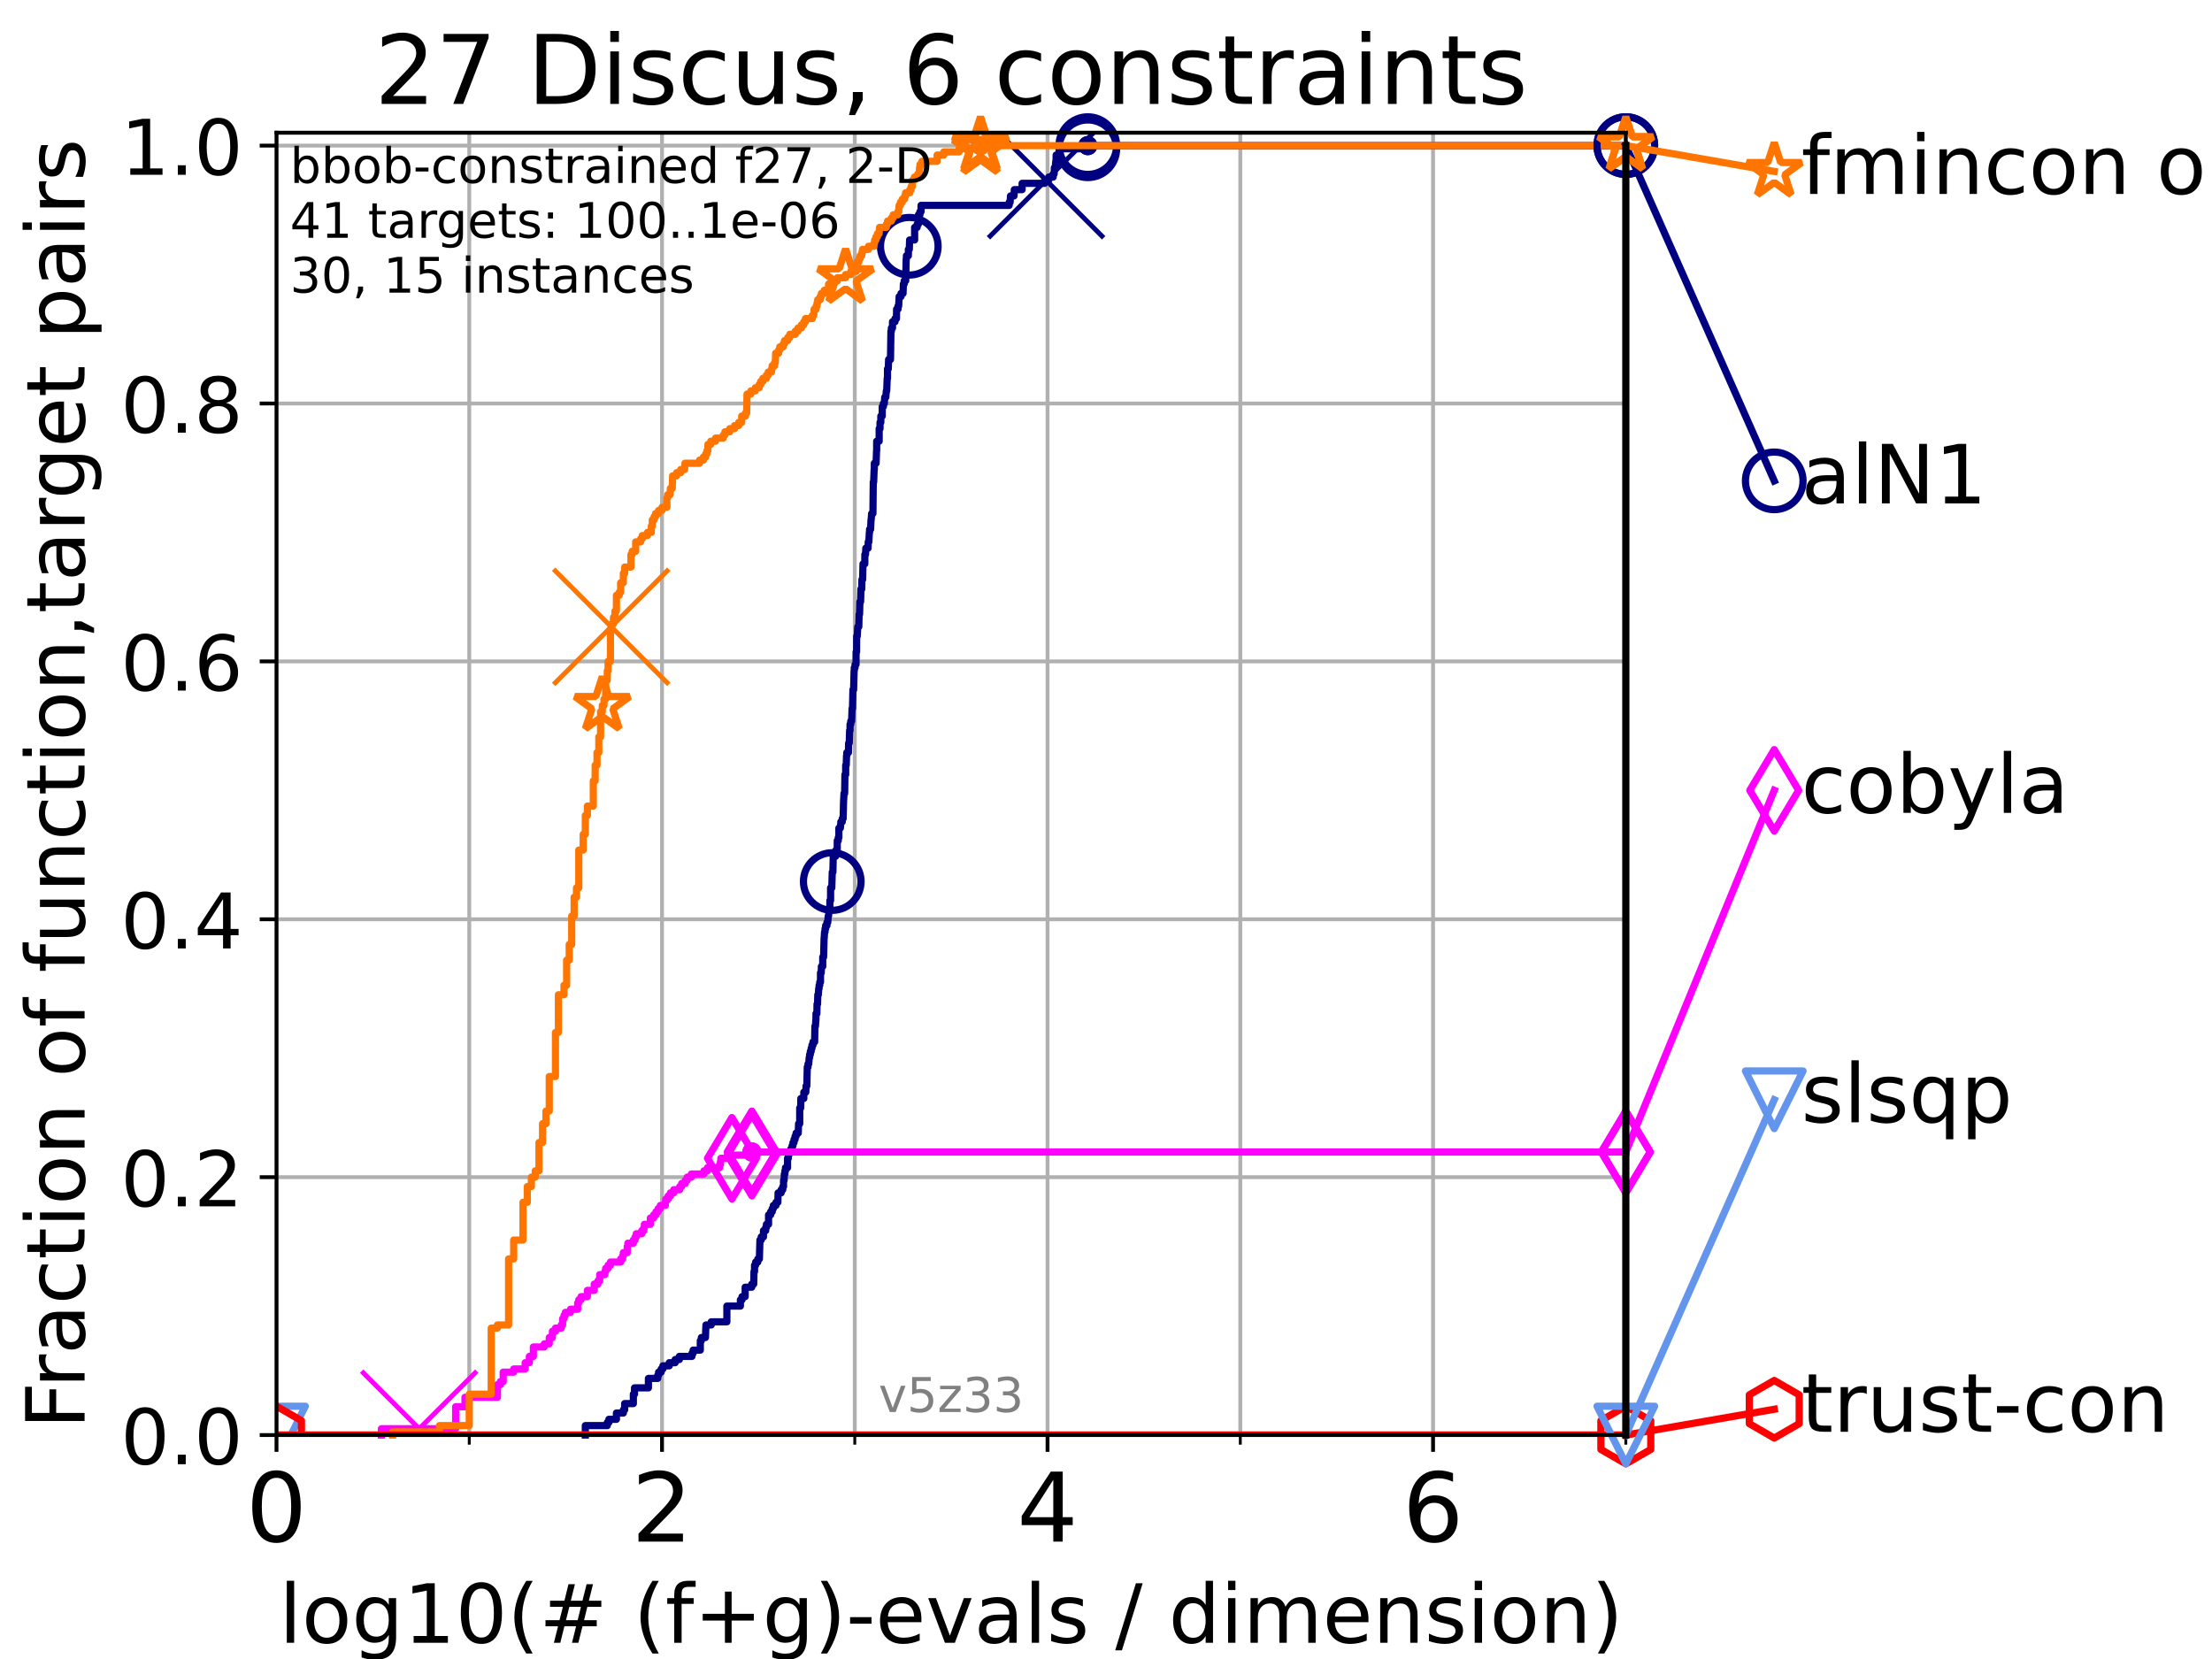 <?xml version="1.0" encoding="utf-8" standalone="no"?>
<!DOCTYPE svg PUBLIC "-//W3C//DTD SVG 1.1//EN"
  "http://www.w3.org/Graphics/SVG/1.1/DTD/svg11.dtd">
<!-- Created with matplotlib (https://matplotlib.org/) -->
<svg height="345.6pt" version="1.1" viewBox="0 0 460.8 345.6" width="460.8pt" xmlns="http://www.w3.org/2000/svg" xmlns:xlink="http://www.w3.org/1999/xlink">
 <defs>
  <style type="text/css">*{stroke-linecap:butt;stroke-linejoin:round;}</style>
 </defs>
 <g id="figure_1">
  <g id="patch_1">
   <path d="M 0 345.6 
L 460.8 345.6 
L 460.8 0 
L 0 0 
z
" style="fill:#ffffff;"/>
  </g>
  <g id="axes_1">
   <g id="patch_2">
    <path d="M 57.6 298.944 
L 338.688 298.944 
L 338.688 27.648 
L 57.6 27.648 
z
" style="fill:#ffffff;"/>
   </g>
   <g id="matplotlib.axis_1">
    <g id="xtick_1">
     <g id="line2d_1">
      <path clip-path="url(#pf8127e7d25)" d="M 57.6 298.944 
L 57.6 27.648 
" style="fill:none;stroke:#b0b0b0;stroke-linecap:square;stroke-width:0.8;"/>
     </g>
     <g id="line2d_2">
      <defs>
       <path d="M 0 0 
L 0 3.5 
" id="made0286864" style="stroke:#000000;stroke-width:0.8;"/>
      </defs>
      <g>
       <use style="stroke:#000000;stroke-width:0.8;" x="57.6" xlink:href="#made0286864" y="298.944"/>
      </g>
     </g>
     <g id="text_1">
      <!-- 0 -->
      <g transform="translate(51.237 321.141)scale(0.2 -0.2)">
       <defs>
        <path d="M 31.781 66.406 
Q 24.172 66.406 20.328 58.906 
Q 16.5 51.422 16.5 36.375 
Q 16.5 21.391 20.328 13.891 
Q 24.172 6.391 31.781 6.391 
Q 39.453 6.391 43.281 13.891 
Q 47.125 21.391 47.125 36.375 
Q 47.125 51.422 43.281 58.906 
Q 39.453 66.406 31.781 66.406 
z
M 31.781 74.219 
Q 44.047 74.219 50.516 64.516 
Q 56.984 54.828 56.984 36.375 
Q 56.984 17.969 50.516 8.266 
Q 44.047 -1.422 31.781 -1.422 
Q 19.531 -1.422 13.062 8.266 
Q 6.594 17.969 6.594 36.375 
Q 6.594 54.828 13.062 64.516 
Q 19.531 74.219 31.781 74.219 
z
" id="DejaVuSans-48"/>
       </defs>
       <use xlink:href="#DejaVuSans-48"/>
      </g>
     </g>
    </g>
    <g id="xtick_2">
     <g id="line2d_3">
      <path clip-path="url(#pf8127e7d25)" d="M 137.911 298.944 
L 137.911 27.648 
" style="fill:none;stroke:#b0b0b0;stroke-linecap:square;stroke-width:0.8;"/>
     </g>
     <g id="line2d_4">
      <g>
       <use style="stroke:#000000;stroke-width:0.8;" x="137.911" xlink:href="#made0286864" y="298.944"/>
      </g>
     </g>
     <g id="text_2">
      <!-- 2 -->
      <g transform="translate(131.548 321.141)scale(0.2 -0.2)">
       <defs>
        <path d="M 19.188 8.297 
L 53.609 8.297 
L 53.609 0 
L 7.328 0 
L 7.328 8.297 
Q 12.938 14.109 22.625 23.891 
Q 32.328 33.688 34.812 36.531 
Q 39.547 41.844 41.422 45.531 
Q 43.312 49.219 43.312 52.781 
Q 43.312 58.594 39.234 62.25 
Q 35.156 65.922 28.609 65.922 
Q 23.969 65.922 18.812 64.312 
Q 13.672 62.703 7.812 59.422 
L 7.812 69.391 
Q 13.766 71.781 18.938 73 
Q 24.125 74.219 28.422 74.219 
Q 39.75 74.219 46.484 68.547 
Q 53.219 62.891 53.219 53.422 
Q 53.219 48.922 51.531 44.891 
Q 49.859 40.875 45.406 35.406 
Q 44.188 33.984 37.641 27.219 
Q 31.109 20.453 19.188 8.297 
z
" id="DejaVuSans-50"/>
       </defs>
       <use xlink:href="#DejaVuSans-50"/>
      </g>
     </g>
    </g>
    <g id="xtick_3">
     <g id="line2d_5">
      <path clip-path="url(#pf8127e7d25)" d="M 218.222 298.944 
L 218.222 27.648 
" style="fill:none;stroke:#b0b0b0;stroke-linecap:square;stroke-width:0.8;"/>
     </g>
     <g id="line2d_6">
      <g>
       <use style="stroke:#000000;stroke-width:0.8;" x="218.222" xlink:href="#made0286864" y="298.944"/>
      </g>
     </g>
     <g id="text_3">
      <!-- 4 -->
      <g transform="translate(211.859 321.141)scale(0.2 -0.2)">
       <defs>
        <path d="M 37.797 64.312 
L 12.891 25.391 
L 37.797 25.391 
z
M 35.203 72.906 
L 47.609 72.906 
L 47.609 25.391 
L 58.016 25.391 
L 58.016 17.188 
L 47.609 17.188 
L 47.609 0 
L 37.797 0 
L 37.797 17.188 
L 4.891 17.188 
L 4.891 26.703 
z
" id="DejaVuSans-52"/>
       </defs>
       <use xlink:href="#DejaVuSans-52"/>
      </g>
     </g>
    </g>
    <g id="xtick_4">
     <g id="line2d_7">
      <path clip-path="url(#pf8127e7d25)" d="M 298.533 298.944 
L 298.533 27.648 
" style="fill:none;stroke:#b0b0b0;stroke-linecap:square;stroke-width:0.8;"/>
     </g>
     <g id="line2d_8">
      <g>
       <use style="stroke:#000000;stroke-width:0.8;" x="298.533" xlink:href="#made0286864" y="298.944"/>
      </g>
     </g>
     <g id="text_4">
      <!-- 6 -->
      <g transform="translate(292.17 321.141)scale(0.2 -0.2)">
       <defs>
        <path d="M 33.016 40.375 
Q 26.375 40.375 22.484 35.828 
Q 18.609 31.297 18.609 23.391 
Q 18.609 15.531 22.484 10.953 
Q 26.375 6.391 33.016 6.391 
Q 39.656 6.391 43.531 10.953 
Q 47.406 15.531 47.406 23.391 
Q 47.406 31.297 43.531 35.828 
Q 39.656 40.375 33.016 40.375 
z
M 52.594 71.297 
L 52.594 62.312 
Q 48.875 64.062 45.094 64.984 
Q 41.312 65.922 37.594 65.922 
Q 27.828 65.922 22.672 59.328 
Q 17.531 52.734 16.797 39.406 
Q 19.672 43.656 24.016 45.922 
Q 28.375 48.188 33.594 48.188 
Q 44.578 48.188 50.953 41.516 
Q 57.328 34.859 57.328 23.391 
Q 57.328 12.156 50.688 5.359 
Q 44.047 -1.422 33.016 -1.422 
Q 20.359 -1.422 13.672 8.266 
Q 6.984 17.969 6.984 36.375 
Q 6.984 53.656 15.188 63.938 
Q 23.391 74.219 37.203 74.219 
Q 40.922 74.219 44.703 73.484 
Q 48.484 72.75 52.594 71.297 
z
" id="DejaVuSans-54"/>
       </defs>
       <use xlink:href="#DejaVuSans-54"/>
      </g>
     </g>
    </g>
    <g id="xtick_5">
     <g id="line2d_9">
      <path clip-path="url(#pf8127e7d25)" d="M 97.755 298.944 
L 97.755 27.648 
" style="fill:none;stroke:#b0b0b0;stroke-linecap:square;stroke-width:0.8;"/>
     </g>
     <g id="line2d_10">
      <defs>
       <path d="M 0 0 
L 0 2 
" id="med3cfdc4b0" style="stroke:#000000;stroke-width:0.6;"/>
      </defs>
      <g>
       <use style="stroke:#000000;stroke-width:0.6;" x="97.755" xlink:href="#med3cfdc4b0" y="298.944"/>
      </g>
     </g>
    </g>
    <g id="xtick_6">
     <g id="line2d_11">
      <path clip-path="url(#pf8127e7d25)" d="M 178.066 298.944 
L 178.066 27.648 
" style="fill:none;stroke:#b0b0b0;stroke-linecap:square;stroke-width:0.8;"/>
     </g>
     <g id="line2d_12">
      <g>
       <use style="stroke:#000000;stroke-width:0.6;" x="178.066" xlink:href="#med3cfdc4b0" y="298.944"/>
      </g>
     </g>
    </g>
    <g id="xtick_7">
     <g id="line2d_13">
      <path clip-path="url(#pf8127e7d25)" d="M 258.377 298.944 
L 258.377 27.648 
" style="fill:none;stroke:#b0b0b0;stroke-linecap:square;stroke-width:0.8;"/>
     </g>
     <g id="line2d_14">
      <g>
       <use style="stroke:#000000;stroke-width:0.6;" x="258.377" xlink:href="#med3cfdc4b0" y="298.944"/>
      </g>
     </g>
    </g>
    <g id="xtick_8">
     <g id="line2d_15">
      <path clip-path="url(#pf8127e7d25)" d="M 338.688 298.944 
L 338.688 27.648 
" style="fill:none;stroke:#b0b0b0;stroke-linecap:square;stroke-width:0.8;"/>
     </g>
     <g id="line2d_16">
      <g>
       <use style="stroke:#000000;stroke-width:0.6;" x="338.688" xlink:href="#med3cfdc4b0" y="298.944"/>
      </g>
     </g>
    </g>
    <g id="text_5">
     <!-- log10(# (f+g)-evals / dimension) -->
     <g transform="translate(58.145 342.218)scale(0.17 -0.17)">
      <defs>
       <path d="M 9.422 75.984 
L 18.406 75.984 
L 18.406 0 
L 9.422 0 
z
" id="DejaVuSans-108"/>
       <path d="M 30.609 48.391 
Q 23.391 48.391 19.188 42.75 
Q 14.984 37.109 14.984 27.297 
Q 14.984 17.484 19.156 11.844 
Q 23.344 6.203 30.609 6.203 
Q 37.797 6.203 41.984 11.859 
Q 46.188 17.531 46.188 27.297 
Q 46.188 37.016 41.984 42.703 
Q 37.797 48.391 30.609 48.391 
z
M 30.609 56 
Q 42.328 56 49.016 48.375 
Q 55.719 40.766 55.719 27.297 
Q 55.719 13.875 49.016 6.219 
Q 42.328 -1.422 30.609 -1.422 
Q 18.844 -1.422 12.172 6.219 
Q 5.516 13.875 5.516 27.297 
Q 5.516 40.766 12.172 48.375 
Q 18.844 56 30.609 56 
z
" id="DejaVuSans-111"/>
       <path d="M 45.406 27.984 
Q 45.406 37.75 41.375 43.109 
Q 37.359 48.484 30.078 48.484 
Q 22.859 48.484 18.828 43.109 
Q 14.797 37.75 14.797 27.984 
Q 14.797 18.266 18.828 12.891 
Q 22.859 7.516 30.078 7.516 
Q 37.359 7.516 41.375 12.891 
Q 45.406 18.266 45.406 27.984 
z
M 54.391 6.781 
Q 54.391 -7.172 48.188 -13.984 
Q 42 -20.797 29.203 -20.797 
Q 24.469 -20.797 20.266 -20.094 
Q 16.062 -19.391 12.109 -17.922 
L 12.109 -9.188 
Q 16.062 -11.328 19.922 -12.344 
Q 23.781 -13.375 27.781 -13.375 
Q 36.625 -13.375 41.016 -8.766 
Q 45.406 -4.156 45.406 5.172 
L 45.406 9.625 
Q 42.625 4.781 38.281 2.391 
Q 33.938 0 27.875 0 
Q 17.828 0 11.672 7.656 
Q 5.516 15.328 5.516 27.984 
Q 5.516 40.672 11.672 48.328 
Q 17.828 56 27.875 56 
Q 33.938 56 38.281 53.609 
Q 42.625 51.219 45.406 46.391 
L 45.406 54.688 
L 54.391 54.688 
z
" id="DejaVuSans-103"/>
       <path d="M 12.406 8.297 
L 28.516 8.297 
L 28.516 63.922 
L 10.984 60.406 
L 10.984 69.391 
L 28.422 72.906 
L 38.281 72.906 
L 38.281 8.297 
L 54.391 8.297 
L 54.391 0 
L 12.406 0 
z
" id="DejaVuSans-49"/>
       <path d="M 31 75.875 
Q 24.469 64.656 21.281 53.656 
Q 18.109 42.672 18.109 31.391 
Q 18.109 20.125 21.312 9.062 
Q 24.516 -2 31 -13.188 
L 23.188 -13.188 
Q 15.875 -1.703 12.234 9.375 
Q 8.594 20.453 8.594 31.391 
Q 8.594 42.281 12.203 53.312 
Q 15.828 64.359 23.188 75.875 
z
" id="DejaVuSans-40"/>
       <path d="M 51.125 44 
L 36.922 44 
L 32.812 27.688 
L 47.125 27.688 
z
M 43.797 71.781 
L 38.719 51.516 
L 52.984 51.516 
L 58.109 71.781 
L 65.922 71.781 
L 60.891 51.516 
L 76.125 51.516 
L 76.125 44 
L 58.984 44 
L 54.984 27.688 
L 70.516 27.688 
L 70.516 20.219 
L 53.078 20.219 
L 48 0 
L 40.188 0 
L 45.219 20.219 
L 30.906 20.219 
L 25.875 0 
L 18.016 0 
L 23.094 20.219 
L 7.719 20.219 
L 7.719 27.688 
L 24.906 27.688 
L 29 44 
L 13.281 44 
L 13.281 51.516 
L 30.906 51.516 
L 35.891 71.781 
z
" id="DejaVuSans-35"/>
       <path id="DejaVuSans-32"/>
       <path d="M 37.109 75.984 
L 37.109 68.5 
L 28.516 68.5 
Q 23.688 68.5 21.797 66.547 
Q 19.922 64.594 19.922 59.516 
L 19.922 54.688 
L 34.719 54.688 
L 34.719 47.703 
L 19.922 47.703 
L 19.922 0 
L 10.891 0 
L 10.891 47.703 
L 2.297 47.703 
L 2.297 54.688 
L 10.891 54.688 
L 10.891 58.5 
Q 10.891 67.625 15.141 71.797 
Q 19.391 75.984 28.609 75.984 
z
" id="DejaVuSans-102"/>
       <path d="M 46 62.703 
L 46 35.5 
L 73.188 35.5 
L 73.188 27.203 
L 46 27.203 
L 46 0 
L 37.797 0 
L 37.797 27.203 
L 10.594 27.203 
L 10.594 35.5 
L 37.797 35.5 
L 37.797 62.703 
z
" id="DejaVuSans-43"/>
       <path d="M 8.016 75.875 
L 15.828 75.875 
Q 23.141 64.359 26.781 53.312 
Q 30.422 42.281 30.422 31.391 
Q 30.422 20.453 26.781 9.375 
Q 23.141 -1.703 15.828 -13.188 
L 8.016 -13.188 
Q 14.5 -2 17.703 9.062 
Q 20.906 20.125 20.906 31.391 
Q 20.906 42.672 17.703 53.656 
Q 14.5 64.656 8.016 75.875 
z
" id="DejaVuSans-41"/>
       <path d="M 4.891 31.391 
L 31.203 31.391 
L 31.203 23.391 
L 4.891 23.391 
z
" id="DejaVuSans-45"/>
       <path d="M 56.203 29.594 
L 56.203 25.203 
L 14.891 25.203 
Q 15.484 15.922 20.484 11.062 
Q 25.484 6.203 34.422 6.203 
Q 39.594 6.203 44.453 7.469 
Q 49.312 8.734 54.109 11.281 
L 54.109 2.781 
Q 49.266 0.734 44.188 -0.344 
Q 39.109 -1.422 33.891 -1.422 
Q 20.797 -1.422 13.156 6.188 
Q 5.516 13.812 5.516 26.812 
Q 5.516 40.234 12.766 48.109 
Q 20.016 56 32.328 56 
Q 43.359 56 49.781 48.891 
Q 56.203 41.797 56.203 29.594 
z
M 47.219 32.234 
Q 47.125 39.594 43.094 43.984 
Q 39.062 48.391 32.422 48.391 
Q 24.906 48.391 20.391 44.141 
Q 15.875 39.891 15.188 32.172 
z
" id="DejaVuSans-101"/>
       <path d="M 2.984 54.688 
L 12.5 54.688 
L 29.594 8.797 
L 46.688 54.688 
L 56.203 54.688 
L 35.688 0 
L 23.484 0 
z
" id="DejaVuSans-118"/>
       <path d="M 34.281 27.484 
Q 23.391 27.484 19.188 25 
Q 14.984 22.516 14.984 16.5 
Q 14.984 11.719 18.141 8.906 
Q 21.297 6.109 26.703 6.109 
Q 34.188 6.109 38.703 11.406 
Q 43.219 16.703 43.219 25.484 
L 43.219 27.484 
z
M 52.203 31.203 
L 52.203 0 
L 43.219 0 
L 43.219 8.297 
Q 40.141 3.328 35.547 0.953 
Q 30.953 -1.422 24.312 -1.422 
Q 15.922 -1.422 10.953 3.297 
Q 6 8.016 6 15.922 
Q 6 25.141 12.172 29.828 
Q 18.359 34.516 30.609 34.516 
L 43.219 34.516 
L 43.219 35.406 
Q 43.219 41.609 39.141 45 
Q 35.062 48.391 27.688 48.391 
Q 23 48.391 18.547 47.266 
Q 14.109 46.141 10.016 43.891 
L 10.016 52.203 
Q 14.938 54.109 19.578 55.047 
Q 24.219 56 28.609 56 
Q 40.484 56 46.344 49.844 
Q 52.203 43.703 52.203 31.203 
z
" id="DejaVuSans-97"/>
       <path d="M 44.281 53.078 
L 44.281 44.578 
Q 40.484 46.531 36.375 47.5 
Q 32.281 48.484 27.875 48.484 
Q 21.188 48.484 17.844 46.438 
Q 14.5 44.391 14.5 40.281 
Q 14.5 37.156 16.891 35.375 
Q 19.281 33.594 26.516 31.984 
L 29.594 31.297 
Q 39.156 29.25 43.188 25.516 
Q 47.219 21.781 47.219 15.094 
Q 47.219 7.469 41.188 3.016 
Q 35.156 -1.422 24.609 -1.422 
Q 20.219 -1.422 15.453 -0.562 
Q 10.688 0.297 5.422 2 
L 5.422 11.281 
Q 10.406 8.688 15.234 7.391 
Q 20.062 6.109 24.812 6.109 
Q 31.156 6.109 34.562 8.281 
Q 37.984 10.453 37.984 14.406 
Q 37.984 18.062 35.516 20.016 
Q 33.062 21.969 24.703 23.781 
L 21.578 24.516 
Q 13.234 26.266 9.516 29.906 
Q 5.812 33.547 5.812 39.891 
Q 5.812 47.609 11.281 51.797 
Q 16.75 56 26.812 56 
Q 31.781 56 36.172 55.266 
Q 40.578 54.547 44.281 53.078 
z
" id="DejaVuSans-115"/>
       <path d="M 25.391 72.906 
L 33.688 72.906 
L 8.297 -9.281 
L 0 -9.281 
z
" id="DejaVuSans-47"/>
       <path d="M 45.406 46.391 
L 45.406 75.984 
L 54.391 75.984 
L 54.391 0 
L 45.406 0 
L 45.406 8.203 
Q 42.578 3.328 38.25 0.953 
Q 33.938 -1.422 27.875 -1.422 
Q 17.969 -1.422 11.734 6.484 
Q 5.516 14.406 5.516 27.297 
Q 5.516 40.188 11.734 48.094 
Q 17.969 56 27.875 56 
Q 33.938 56 38.25 53.625 
Q 42.578 51.266 45.406 46.391 
z
M 14.797 27.297 
Q 14.797 17.391 18.875 11.75 
Q 22.953 6.109 30.078 6.109 
Q 37.203 6.109 41.297 11.75 
Q 45.406 17.391 45.406 27.297 
Q 45.406 37.203 41.297 42.844 
Q 37.203 48.484 30.078 48.484 
Q 22.953 48.484 18.875 42.844 
Q 14.797 37.203 14.797 27.297 
z
" id="DejaVuSans-100"/>
       <path d="M 9.422 54.688 
L 18.406 54.688 
L 18.406 0 
L 9.422 0 
z
M 9.422 75.984 
L 18.406 75.984 
L 18.406 64.594 
L 9.422 64.594 
z
" id="DejaVuSans-105"/>
       <path d="M 52 44.188 
Q 55.375 50.25 60.062 53.125 
Q 64.75 56 71.094 56 
Q 79.641 56 84.281 50.016 
Q 88.922 44.047 88.922 33.016 
L 88.922 0 
L 79.891 0 
L 79.891 32.719 
Q 79.891 40.578 77.094 44.375 
Q 74.312 48.188 68.609 48.188 
Q 61.625 48.188 57.562 43.547 
Q 53.516 38.922 53.516 30.906 
L 53.516 0 
L 44.484 0 
L 44.484 32.719 
Q 44.484 40.625 41.703 44.406 
Q 38.922 48.188 33.109 48.188 
Q 26.219 48.188 22.156 43.531 
Q 18.109 38.875 18.109 30.906 
L 18.109 0 
L 9.078 0 
L 9.078 54.688 
L 18.109 54.688 
L 18.109 46.188 
Q 21.188 51.219 25.484 53.609 
Q 29.781 56 35.688 56 
Q 41.656 56 45.828 52.969 
Q 50 49.953 52 44.188 
z
" id="DejaVuSans-109"/>
       <path d="M 54.891 33.016 
L 54.891 0 
L 45.906 0 
L 45.906 32.719 
Q 45.906 40.484 42.875 44.328 
Q 39.844 48.188 33.797 48.188 
Q 26.516 48.188 22.312 43.547 
Q 18.109 38.922 18.109 30.906 
L 18.109 0 
L 9.078 0 
L 9.078 54.688 
L 18.109 54.688 
L 18.109 46.188 
Q 21.344 51.125 25.703 53.562 
Q 30.078 56 35.797 56 
Q 45.219 56 50.047 50.172 
Q 54.891 44.344 54.891 33.016 
z
" id="DejaVuSans-110"/>
      </defs>
      <use xlink:href="#DejaVuSans-108"/>
      <use x="27.783" xlink:href="#DejaVuSans-111"/>
      <use x="88.965" xlink:href="#DejaVuSans-103"/>
      <use x="152.441" xlink:href="#DejaVuSans-49"/>
      <use x="216.064" xlink:href="#DejaVuSans-48"/>
      <use x="279.688" xlink:href="#DejaVuSans-40"/>
      <use x="318.701" xlink:href="#DejaVuSans-35"/>
      <use x="402.49" xlink:href="#DejaVuSans-32"/>
      <use x="434.277" xlink:href="#DejaVuSans-40"/>
      <use x="473.291" xlink:href="#DejaVuSans-102"/>
      <use x="508.496" xlink:href="#DejaVuSans-43"/>
      <use x="592.285" xlink:href="#DejaVuSans-103"/>
      <use x="655.762" xlink:href="#DejaVuSans-41"/>
      <use x="694.775" xlink:href="#DejaVuSans-45"/>
      <use x="730.859" xlink:href="#DejaVuSans-101"/>
      <use x="792.383" xlink:href="#DejaVuSans-118"/>
      <use x="851.562" xlink:href="#DejaVuSans-97"/>
      <use x="912.842" xlink:href="#DejaVuSans-108"/>
      <use x="940.625" xlink:href="#DejaVuSans-115"/>
      <use x="992.725" xlink:href="#DejaVuSans-32"/>
      <use x="1024.512" xlink:href="#DejaVuSans-47"/>
      <use x="1058.203" xlink:href="#DejaVuSans-32"/>
      <use x="1089.99" xlink:href="#DejaVuSans-100"/>
      <use x="1153.467" xlink:href="#DejaVuSans-105"/>
      <use x="1181.25" xlink:href="#DejaVuSans-109"/>
      <use x="1278.662" xlink:href="#DejaVuSans-101"/>
      <use x="1340.186" xlink:href="#DejaVuSans-110"/>
      <use x="1403.564" xlink:href="#DejaVuSans-115"/>
      <use x="1455.664" xlink:href="#DejaVuSans-105"/>
      <use x="1483.447" xlink:href="#DejaVuSans-111"/>
      <use x="1544.629" xlink:href="#DejaVuSans-110"/>
      <use x="1608.008" xlink:href="#DejaVuSans-41"/>
     </g>
    </g>
   </g>
   <g id="matplotlib.axis_2">
    <g id="ytick_1">
     <g id="line2d_17">
      <path clip-path="url(#pf8127e7d25)" d="M 57.6 298.944 
L 338.688 298.944 
" style="fill:none;stroke:#b0b0b0;stroke-linecap:square;stroke-width:0.8;"/>
     </g>
     <g id="line2d_18">
      <defs>
       <path d="M 0 0 
L -3.5 0 
" id="m3b87d9e04f" style="stroke:#000000;stroke-width:0.8;"/>
      </defs>
      <g>
       <use style="stroke:#000000;stroke-width:0.8;" x="57.6" xlink:href="#m3b87d9e04f" y="298.944"/>
      </g>
     </g>
     <g id="text_6">
      <!-- 0.0 -->
      <g transform="translate(25.155 305.023)scale(0.16 -0.16)">
       <defs>
        <path d="M 10.688 12.406 
L 21 12.406 
L 21 0 
L 10.688 0 
z
" id="DejaVuSans-46"/>
       </defs>
       <use xlink:href="#DejaVuSans-48"/>
       <use x="63.623" xlink:href="#DejaVuSans-46"/>
       <use x="95.41" xlink:href="#DejaVuSans-48"/>
      </g>
     </g>
    </g>
    <g id="ytick_2">
     <g id="line2d_19">
      <path clip-path="url(#pf8127e7d25)" d="M 57.6 245.222 
L 338.688 245.222 
" style="fill:none;stroke:#b0b0b0;stroke-linecap:square;stroke-width:0.8;"/>
     </g>
     <g id="line2d_20">
      <g>
       <use style="stroke:#000000;stroke-width:0.8;" x="57.6" xlink:href="#m3b87d9e04f" y="245.222"/>
      </g>
     </g>
     <g id="text_7">
      <!-- 0.2 -->
      <g transform="translate(25.155 251.301)scale(0.16 -0.16)">
       <use xlink:href="#DejaVuSans-48"/>
       <use x="63.623" xlink:href="#DejaVuSans-46"/>
       <use x="95.41" xlink:href="#DejaVuSans-50"/>
      </g>
     </g>
    </g>
    <g id="ytick_3">
     <g id="line2d_21">
      <path clip-path="url(#pf8127e7d25)" d="M 57.6 191.5 
L 338.688 191.5 
" style="fill:none;stroke:#b0b0b0;stroke-linecap:square;stroke-width:0.8;"/>
     </g>
     <g id="line2d_22">
      <g>
       <use style="stroke:#000000;stroke-width:0.8;" x="57.6" xlink:href="#m3b87d9e04f" y="191.5"/>
      </g>
     </g>
     <g id="text_8">
      <!-- 0.4 -->
      <g transform="translate(25.155 197.579)scale(0.16 -0.16)">
       <use xlink:href="#DejaVuSans-48"/>
       <use x="63.623" xlink:href="#DejaVuSans-46"/>
       <use x="95.41" xlink:href="#DejaVuSans-52"/>
      </g>
     </g>
    </g>
    <g id="ytick_4">
     <g id="line2d_23">
      <path clip-path="url(#pf8127e7d25)" d="M 57.6 137.778 
L 338.688 137.778 
" style="fill:none;stroke:#b0b0b0;stroke-linecap:square;stroke-width:0.8;"/>
     </g>
     <g id="line2d_24">
      <g>
       <use style="stroke:#000000;stroke-width:0.8;" x="57.6" xlink:href="#m3b87d9e04f" y="137.778"/>
      </g>
     </g>
     <g id="text_9">
      <!-- 0.6 -->
      <g transform="translate(25.155 143.857)scale(0.16 -0.16)">
       <use xlink:href="#DejaVuSans-48"/>
       <use x="63.623" xlink:href="#DejaVuSans-46"/>
       <use x="95.41" xlink:href="#DejaVuSans-54"/>
      </g>
     </g>
    </g>
    <g id="ytick_5">
     <g id="line2d_25">
      <path clip-path="url(#pf8127e7d25)" d="M 57.6 84.056 
L 338.688 84.056 
" style="fill:none;stroke:#b0b0b0;stroke-linecap:square;stroke-width:0.8;"/>
     </g>
     <g id="line2d_26">
      <g>
       <use style="stroke:#000000;stroke-width:0.8;" x="57.6" xlink:href="#m3b87d9e04f" y="84.056"/>
      </g>
     </g>
     <g id="text_10">
      <!-- 0.8 -->
      <g transform="translate(25.155 90.135)scale(0.16 -0.16)">
       <defs>
        <path d="M 31.781 34.625 
Q 24.75 34.625 20.719 30.859 
Q 16.703 27.094 16.703 20.516 
Q 16.703 13.922 20.719 10.156 
Q 24.75 6.391 31.781 6.391 
Q 38.812 6.391 42.859 10.172 
Q 46.922 13.969 46.922 20.516 
Q 46.922 27.094 42.891 30.859 
Q 38.875 34.625 31.781 34.625 
z
M 21.922 38.812 
Q 15.578 40.375 12.031 44.719 
Q 8.5 49.078 8.5 55.328 
Q 8.5 64.062 14.719 69.141 
Q 20.953 74.219 31.781 74.219 
Q 42.672 74.219 48.875 69.141 
Q 55.078 64.062 55.078 55.328 
Q 55.078 49.078 51.531 44.719 
Q 48 40.375 41.703 38.812 
Q 48.828 37.156 52.797 32.312 
Q 56.781 27.484 56.781 20.516 
Q 56.781 9.906 50.312 4.234 
Q 43.844 -1.422 31.781 -1.422 
Q 19.734 -1.422 13.25 4.234 
Q 6.781 9.906 6.781 20.516 
Q 6.781 27.484 10.781 32.312 
Q 14.797 37.156 21.922 38.812 
z
M 18.312 54.391 
Q 18.312 48.734 21.844 45.562 
Q 25.391 42.391 31.781 42.391 
Q 38.141 42.391 41.719 45.562 
Q 45.312 48.734 45.312 54.391 
Q 45.312 60.062 41.719 63.234 
Q 38.141 66.406 31.781 66.406 
Q 25.391 66.406 21.844 63.234 
Q 18.312 60.062 18.312 54.391 
z
" id="DejaVuSans-56"/>
       </defs>
       <use xlink:href="#DejaVuSans-48"/>
       <use x="63.623" xlink:href="#DejaVuSans-46"/>
       <use x="95.41" xlink:href="#DejaVuSans-56"/>
      </g>
     </g>
    </g>
    <g id="ytick_6">
     <g id="line2d_27">
      <path clip-path="url(#pf8127e7d25)" d="M 57.6 30.334 
L 338.688 30.334 
" style="fill:none;stroke:#b0b0b0;stroke-linecap:square;stroke-width:0.8;"/>
     </g>
     <g id="line2d_28">
      <g>
       <use style="stroke:#000000;stroke-width:0.8;" x="57.6" xlink:href="#m3b87d9e04f" y="30.334"/>
      </g>
     </g>
     <g id="text_11">
      <!-- 1.0 -->
      <g transform="translate(25.155 36.413)scale(0.16 -0.16)">
       <use xlink:href="#DejaVuSans-49"/>
       <use x="63.623" xlink:href="#DejaVuSans-46"/>
       <use x="95.41" xlink:href="#DejaVuSans-48"/>
      </g>
     </g>
    </g>
    <g id="text_12">
     <!-- Fraction of function,target pairs -->
     <g transform="translate(17.62 297.681)rotate(-90)scale(0.17 -0.17)">
      <defs>
       <path d="M 9.812 72.906 
L 51.703 72.906 
L 51.703 64.594 
L 19.672 64.594 
L 19.672 43.109 
L 48.578 43.109 
L 48.578 34.812 
L 19.672 34.812 
L 19.672 0 
L 9.812 0 
z
" id="DejaVuSans-70"/>
       <path d="M 41.109 46.297 
Q 39.594 47.172 37.812 47.578 
Q 36.031 48 33.891 48 
Q 26.266 48 22.188 43.047 
Q 18.109 38.094 18.109 28.812 
L 18.109 0 
L 9.078 0 
L 9.078 54.688 
L 18.109 54.688 
L 18.109 46.188 
Q 20.953 51.172 25.484 53.578 
Q 30.031 56 36.531 56 
Q 37.453 56 38.578 55.875 
Q 39.703 55.766 41.062 55.516 
z
" id="DejaVuSans-114"/>
       <path d="M 48.781 52.594 
L 48.781 44.188 
Q 44.969 46.297 41.141 47.344 
Q 37.312 48.391 33.406 48.391 
Q 24.656 48.391 19.812 42.844 
Q 14.984 37.312 14.984 27.297 
Q 14.984 17.281 19.812 11.734 
Q 24.656 6.203 33.406 6.203 
Q 37.312 6.203 41.141 7.25 
Q 44.969 8.297 48.781 10.406 
L 48.781 2.094 
Q 45.016 0.344 40.984 -0.531 
Q 36.969 -1.422 32.422 -1.422 
Q 20.062 -1.422 12.781 6.344 
Q 5.516 14.109 5.516 27.297 
Q 5.516 40.672 12.859 48.328 
Q 20.219 56 33.016 56 
Q 37.156 56 41.109 55.141 
Q 45.062 54.297 48.781 52.594 
z
" id="DejaVuSans-99"/>
       <path d="M 18.312 70.219 
L 18.312 54.688 
L 36.812 54.688 
L 36.812 47.703 
L 18.312 47.703 
L 18.312 18.016 
Q 18.312 11.328 20.141 9.422 
Q 21.969 7.516 27.594 7.516 
L 36.812 7.516 
L 36.812 0 
L 27.594 0 
Q 17.188 0 13.234 3.875 
Q 9.281 7.766 9.281 18.016 
L 9.281 47.703 
L 2.688 47.703 
L 2.688 54.688 
L 9.281 54.688 
L 9.281 70.219 
z
" id="DejaVuSans-116"/>
       <path d="M 8.5 21.578 
L 8.5 54.688 
L 17.484 54.688 
L 17.484 21.922 
Q 17.484 14.156 20.5 10.266 
Q 23.531 6.391 29.594 6.391 
Q 36.859 6.391 41.078 11.031 
Q 45.312 15.672 45.312 23.688 
L 45.312 54.688 
L 54.297 54.688 
L 54.297 0 
L 45.312 0 
L 45.312 8.406 
Q 42.047 3.422 37.719 1 
Q 33.406 -1.422 27.688 -1.422 
Q 18.266 -1.422 13.375 4.438 
Q 8.5 10.297 8.5 21.578 
z
M 31.109 56 
z
" id="DejaVuSans-117"/>
       <path d="M 11.719 12.406 
L 22.016 12.406 
L 22.016 4 
L 14.016 -11.625 
L 7.719 -11.625 
L 11.719 4 
z
" id="DejaVuSans-44"/>
       <path d="M 18.109 8.203 
L 18.109 -20.797 
L 9.078 -20.797 
L 9.078 54.688 
L 18.109 54.688 
L 18.109 46.391 
Q 20.953 51.266 25.266 53.625 
Q 29.594 56 35.594 56 
Q 45.562 56 51.781 48.094 
Q 58.016 40.188 58.016 27.297 
Q 58.016 14.406 51.781 6.484 
Q 45.562 -1.422 35.594 -1.422 
Q 29.594 -1.422 25.266 0.953 
Q 20.953 3.328 18.109 8.203 
z
M 48.688 27.297 
Q 48.688 37.203 44.609 42.844 
Q 40.531 48.484 33.406 48.484 
Q 26.266 48.484 22.188 42.844 
Q 18.109 37.203 18.109 27.297 
Q 18.109 17.391 22.188 11.75 
Q 26.266 6.109 33.406 6.109 
Q 40.531 6.109 44.609 11.75 
Q 48.688 17.391 48.688 27.297 
z
" id="DejaVuSans-112"/>
      </defs>
      <use xlink:href="#DejaVuSans-70"/>
      <use x="50.27" xlink:href="#DejaVuSans-114"/>
      <use x="91.383" xlink:href="#DejaVuSans-97"/>
      <use x="152.662" xlink:href="#DejaVuSans-99"/>
      <use x="207.643" xlink:href="#DejaVuSans-116"/>
      <use x="246.852" xlink:href="#DejaVuSans-105"/>
      <use x="274.635" xlink:href="#DejaVuSans-111"/>
      <use x="335.816" xlink:href="#DejaVuSans-110"/>
      <use x="399.195" xlink:href="#DejaVuSans-32"/>
      <use x="430.982" xlink:href="#DejaVuSans-111"/>
      <use x="492.164" xlink:href="#DejaVuSans-102"/>
      <use x="527.369" xlink:href="#DejaVuSans-32"/>
      <use x="559.156" xlink:href="#DejaVuSans-102"/>
      <use x="594.361" xlink:href="#DejaVuSans-117"/>
      <use x="657.74" xlink:href="#DejaVuSans-110"/>
      <use x="721.119" xlink:href="#DejaVuSans-99"/>
      <use x="776.1" xlink:href="#DejaVuSans-116"/>
      <use x="815.309" xlink:href="#DejaVuSans-105"/>
      <use x="843.092" xlink:href="#DejaVuSans-111"/>
      <use x="904.273" xlink:href="#DejaVuSans-110"/>
      <use x="967.652" xlink:href="#DejaVuSans-44"/>
      <use x="999.439" xlink:href="#DejaVuSans-116"/>
      <use x="1038.648" xlink:href="#DejaVuSans-97"/>
      <use x="1099.928" xlink:href="#DejaVuSans-114"/>
      <use x="1139.291" xlink:href="#DejaVuSans-103"/>
      <use x="1202.768" xlink:href="#DejaVuSans-101"/>
      <use x="1264.291" xlink:href="#DejaVuSans-116"/>
      <use x="1303.5" xlink:href="#DejaVuSans-32"/>
      <use x="1335.287" xlink:href="#DejaVuSans-112"/>
      <use x="1398.764" xlink:href="#DejaVuSans-97"/>
      <use x="1460.043" xlink:href="#DejaVuSans-105"/>
      <use x="1487.826" xlink:href="#DejaVuSans-114"/>
      <use x="1528.939" xlink:href="#DejaVuSans-115"/>
     </g>
    </g>
   </g>
   <g id="line2d_29">
    <defs>
     <path d="M 0 1.5 
C 0.398 1.5 0.779 1.342 1.061 1.061 
C 1.342 0.779 1.5 0.398 1.5 0 
C 1.5 -0.398 1.342 -0.779 1.061 -1.061 
C 0.779 -1.342 0.398 -1.5 0 -1.5 
C -0.398 -1.5 -0.779 -1.342 -1.061 -1.061 
C -1.342 -0.779 -1.5 -0.398 -1.5 0 
C -1.5 0.398 -1.342 0.779 -1.061 1.061 
C -0.779 1.342 -0.398 1.5 0 1.5 
z
" id="m113b18ca43" style="stroke:#000080;"/>
    </defs>
    <g>
     <use style="fill:#000080;stroke:#000080;" x="226.61" xlink:href="#m113b18ca43" y="30.334"/>
     <use style="fill:#000080;stroke:#000080;" x="226.61" xlink:href="#m113b18ca43" y="30.334"/>
    </g>
   </g>
   <g id="line2d_30">
    <path d="M 121.931 298.944 
L 121.931 296.979 
L 126.507 296.979 
L 126.507 296.323 
L 126.839 296.323 
L 126.839 295.668 
L 128.411 295.668 
L 128.411 294.358 
L 129.853 294.358 
L 129.853 293.703 
L 130.128 293.703 
L 130.128 292.393 
L 131.938 292.393 
L 131.938 290.427 
L 132.182 290.427 
L 132.182 289.117 
L 135.077 289.117 
L 135.077 287.151 
L 137.016 287.151 
L 137.016 286.496 
L 137.199 286.496 
L 137.199 285.841 
L 137.736 285.841 
L 137.736 285.186 
L 138.084 285.186 
L 138.084 284.531 
L 139.414 284.531 
L 139.414 283.876 
L 140.649 283.876 
L 140.649 283.22 
L 141.521 283.22 
L 141.521 282.565 
L 144.148 282.565 
L 144.148 281.91 
L 144.391 281.91 
L 144.391 281.255 
L 145.888 281.255 
L 145.888 279.29 
L 146.107 279.29 
L 146.107 278.634 
L 146.958 278.634 
L 147.062 276.014 
L 148.161 276.014 
L 148.161 275.359 
L 151.422 275.359 
L 151.422 272.083 
L 154.236 272.083 
L 154.236 270.773 
L 154.574 270.773 
L 154.574 270.118 
L 155.232 270.118 
L 155.232 268.152 
L 156.599 268.152 
L 156.599 267.497 
L 157.012 267.497 
L 157.07 264.876 
L 157.186 264.876 
L 157.186 263.566 
L 157.415 263.566 
L 157.415 262.911 
L 157.865 262.911 
L 157.865 262.256 
L 158.195 262.256 
L 158.304 258.325 
L 158.573 258.325 
L 158.573 257.67 
L 159.046 257.67 
L 159.046 256.36 
L 159.507 256.36 
L 159.507 255.704 
L 159.658 255.704 
L 159.658 255.049 
L 160.103 255.049 
L 160.103 253.084 
L 160.538 253.084 
L 160.538 252.429 
L 160.868 252.429 
L 160.868 251.773 
L 161.1 251.773 
L 161.1 251.118 
L 161.645 251.118 
L 161.645 250.463 
L 162.043 250.463 
L 162.087 248.498 
L 162.729 248.498 
L 162.729 247.843 
L 163.062 247.843 
L 163.062 247.187 
L 163.226 247.187 
L 163.226 245.877 
L 163.348 245.877 
L 163.389 244.567 
L 163.51 244.567 
L 163.51 243.912 
L 163.63 243.912 
L 163.63 243.257 
L 164.063 243.257 
L 164.063 241.291 
L 164.218 241.291 
L 164.218 240.636 
L 164.334 240.636 
L 164.334 239.981 
L 164.75 239.981 
L 164.75 239.326 
L 165.01 239.326 
L 165.01 238.671 
L 165.194 238.671 
L 165.194 238.015 
L 165.411 238.015 
L 165.411 237.36 
L 165.626 237.36 
L 165.626 236.705 
L 165.838 236.705 
L 165.838 236.05 
L 166.289 236.05 
L 166.358 234.085 
L 166.595 234.085 
L 166.595 230.809 
L 166.796 230.809 
L 166.829 228.843 
L 167.449 228.843 
L 167.449 227.533 
L 167.861 227.533 
L 167.923 226.223 
L 168.079 226.223 
L 168.171 222.292 
L 168.324 222.292 
L 168.324 221.637 
L 168.476 221.637 
L 168.567 220.326 
L 168.657 220.326 
L 168.657 219.671 
L 168.806 219.671 
L 168.806 219.016 
L 168.983 219.016 
L 168.983 218.361 
L 169.158 218.361 
L 169.158 217.706 
L 169.36 217.706 
L 169.36 217.051 
L 169.702 217.051 
L 169.758 213.775 
L 169.87 213.775 
L 169.953 212.465 
L 169.981 212.465 
L 169.981 211.154 
L 170.174 211.154 
L 170.201 209.189 
L 170.311 209.189 
L 170.365 207.224 
L 170.473 207.224 
L 170.554 205.913 
L 170.634 205.913 
L 170.634 205.258 
L 170.767 205.258 
L 170.767 204.603 
L 170.925 204.603 
L 170.925 202.638 
L 171.082 202.638 
L 171.108 201.327 
L 171.392 201.327 
L 171.392 199.362 
L 171.57 199.362 
L 171.671 195.431 
L 171.696 195.431 
L 171.771 194.121 
L 171.871 194.121 
L 171.871 193.465 
L 171.995 193.465 
L 171.995 192.81 
L 172.265 192.81 
L 172.265 192.155 
L 172.434 192.155 
L 172.53 190.845 
L 172.602 190.845 
L 172.697 189.535 
L 172.862 189.535 
L 172.886 187.569 
L 173.026 187.569 
L 173.026 184.949 
L 173.28 184.949 
L 173.372 181.673 
L 173.508 181.673 
L 173.576 178.397 
L 174.065 178.397 
L 174.153 177.087 
L 174.413 177.087 
L 174.413 175.121 
L 174.627 175.121 
L 174.627 174.466 
L 174.754 174.466 
L 174.754 172.501 
L 175.067 172.501 
L 175.17 171.191 
L 175.456 171.191 
L 175.456 170.535 
L 175.638 170.535 
L 175.738 166.604 
L 175.758 166.604 
L 175.817 165.294 
L 175.955 165.294 
L 176.014 161.363 
L 176.171 161.363 
L 176.171 159.398 
L 176.287 159.398 
L 176.345 157.432 
L 176.402 157.432 
L 176.402 156.777 
L 176.744 156.777 
L 176.782 154.812 
L 176.913 154.812 
L 176.987 152.191 
L 177.08 152.191 
L 177.08 150.881 
L 177.227 150.881 
L 177.227 150.226 
L 177.409 150.226 
L 177.499 147.605 
L 177.589 147.605 
L 177.678 143.674 
L 177.82 143.674 
L 177.926 139.743 
L 177.961 139.743 
L 177.961 139.088 
L 178.119 139.088 
L 178.119 138.433 
L 178.326 138.433 
L 178.343 135.813 
L 178.446 135.813 
L 178.463 132.537 
L 178.582 132.537 
L 178.683 130.571 
L 178.901 130.571 
L 178.967 127.951 
L 179.066 127.951 
L 179.132 125.33 
L 179.279 125.33 
L 179.344 122.71 
L 179.521 122.71 
L 179.553 120.744 
L 179.697 120.744 
L 179.776 117.469 
L 180.151 117.469 
L 180.167 115.503 
L 180.305 115.503 
L 180.367 114.193 
L 180.834 114.193 
L 180.864 112.883 
L 180.997 112.883 
L 181.1 110.917 
L 181.144 110.917 
L 181.144 110.262 
L 181.362 110.262 
L 181.448 108.296 
L 181.477 108.296 
L 181.577 106.986 
L 181.846 106.986 
L 181.916 100.435 
L 182 100.435 
L 182.097 97.814 
L 182.138 97.814 
L 182.138 96.504 
L 182.507 96.504 
L 182.601 93.883 
L 182.628 93.883 
L 182.628 91.918 
L 183.144 91.918 
L 183.144 89.297 
L 183.326 89.297 
L 183.326 87.987 
L 183.493 87.987 
L 183.493 86.677 
L 183.784 86.677 
L 183.784 84.711 
L 184.021 84.711 
L 184.021 84.056 
L 184.218 84.056 
L 184.304 82.746 
L 184.534 82.746 
L 184.63 81.435 
L 184.714 81.435 
L 184.821 78.815 
L 184.88 78.815 
L 184.88 76.849 
L 185.044 76.849 
L 185.114 74.884 
L 185.505 74.884 
L 185.596 68.988 
L 185.687 68.988 
L 185.687 68.333 
L 185.922 68.333 
L 185.922 67.022 
L 186.447 67.022 
L 186.447 66.367 
L 186.747 66.367 
L 186.778 64.402 
L 187.072 64.402 
L 187.072 63.747 
L 187.207 63.747 
L 187.31 61.781 
L 187.696 61.781 
L 187.696 61.126 
L 188.122 61.126 
L 188.19 59.161 
L 188.356 59.161 
L 188.356 58.505 
L 188.672 58.505 
L 188.776 53.919 
L 188.823 53.919 
L 188.823 53.264 
L 189.232 53.264 
L 189.232 51.954 
L 189.424 51.954 
L 189.488 49.988 
L 190.534 49.988 
L 190.534 47.368 
L 191.055 47.368 
L 191.055 46.713 
L 191.318 46.713 
L 191.318 44.747 
L 191.641 44.747 
L 191.641 44.092 
L 191.872 44.092 
L 191.872 42.782 
L 210.228 42.782 
L 210.228 42.127 
L 210.428 42.127 
L 210.509 40.816 
L 211.243 40.816 
L 211.303 39.506 
L 212.926 39.506 
L 212.926 38.196 
L 217.615 38.196 
L 217.615 37.541 
L 218.474 37.541 
L 218.474 36.886 
L 219.397 36.886 
L 219.397 36.23 
L 219.593 36.23 
L 219.649 34.92 
L 219.831 34.92 
L 219.936 33.61 
L 219.996 33.61 
L 220.017 32.3 
L 220.816 32.3 
L 220.902 30.989 
L 226.61 30.989 
L 226.61 30.334 
L 338.688 30.334 
L 338.688 30.334 
" style="fill:none;stroke:#000080;stroke-linecap:square;stroke-width:1.5;"/>
   </g>
   <g id="line2d_31">
    <defs>
     <path d="M 0 6 
C 1.591 6 3.117 5.368 4.243 4.243 
C 5.368 3.117 6 1.591 6 0 
C 6 -1.591 5.368 -3.117 4.243 -4.243 
C 3.117 -5.368 1.591 -6 0 -6 
C -1.591 -6 -3.117 -5.368 -4.243 -4.243 
C -5.368 -3.117 -6 -1.591 -6 0 
C -6 1.591 -5.368 3.117 -4.243 4.243 
C -3.117 5.368 -1.591 6 0 6 
z
" id="md0ca6613c4" style="stroke:#000080;stroke-width:1.5;"/>
    </defs>
    <g>
     <use style="fill-opacity:0;stroke:#000080;stroke-width:1.5;" x="173.372" xlink:href="#md0ca6613c4" y="183.638"/>
     <use style="fill-opacity:0;stroke:#000080;stroke-width:1.5;" x="189.424" xlink:href="#md0ca6613c4" y="51.299"/>
     <use style="fill-opacity:0;stroke:#000080;stroke-width:1.5;" x="226.61" xlink:href="#md0ca6613c4" y="30.989"/>
     <use style="fill-opacity:0;stroke:#000080;stroke-width:1.5;" x="226.61" xlink:href="#md0ca6613c4" y="30.334"/>
     <use style="fill-opacity:0;stroke:#000080;stroke-width:1.5;" x="338.688" xlink:href="#md0ca6613c4" y="30.334"/>
    </g>
   </g>
   <g id="line2d_32">
    <path style="fill:none;stroke:#000080;stroke-linecap:square;stroke-width:1.5;"/>
    <g/>
   </g>
   <g id="line2d_33">
    <path clip-path="url(#pf8127e7d25)" d="M 217.912 37.541 
" style="fill:none;stroke:#000080;stroke-linecap:square;stroke-width:1.5;"/>
    <defs>
     <path d="M -12 12 
L 12 -12 
M -12 -12 
L 12 12 
" id="m274f6c6c38" style="stroke:#000080;"/>
    </defs>
    <g clip-path="url(#pf8127e7d25)">
     <use style="fill:#000080;stroke:#000080;" x="217.912" xlink:href="#m274f6c6c38" y="37.541"/>
    </g>
   </g>
   <g id="line2d_34">
    <defs>
     <path d="M 0 1.5 
C 0.398 1.5 0.779 1.342 1.061 1.061 
C 1.342 0.779 1.5 0.398 1.5 0 
C 1.5 -0.398 1.342 -0.779 1.061 -1.061 
C 0.779 -1.342 0.398 -1.5 0 -1.5 
C -0.398 -1.5 -0.779 -1.342 -1.061 -1.061 
C -1.342 -0.779 -1.5 -0.398 -1.5 0 
C -1.5 0.398 -1.342 0.779 -1.061 1.061 
C -0.779 1.342 -0.398 1.5 0 1.5 
z
" id="mf4b92b7758" style="stroke:#ff00ff;"/>
    </defs>
    <g>
     <use style="fill:#ff00ff;stroke:#ff00ff;" x="156.628" xlink:href="#mf4b92b7758" y="239.981"/>
     <use style="fill:#ff00ff;stroke:#ff00ff;" x="156.628" xlink:href="#mf4b92b7758" y="239.981"/>
    </g>
   </g>
   <g id="line2d_35">
    <path d="M 79.447 298.944 
L 79.447 297.634 
L 94.921 297.634 
L 94.921 293.048 
L 96.861 293.048 
L 96.861 291.082 
L 103.623 291.082 
L 103.623 288.462 
L 104.235 288.462 
L 104.235 287.807 
L 104.826 287.807 
L 104.826 285.841 
L 107.009 285.841 
L 107.009 285.186 
L 109.402 285.186 
L 109.402 283.876 
L 110.274 283.876 
L 110.274 282.565 
L 111.105 282.565 
L 111.105 280.6 
L 113.383 280.6 
L 113.383 279.945 
L 114.419 279.945 
L 114.419 278.634 
L 115.077 278.634 
L 115.077 277.324 
L 115.711 277.324 
L 115.711 276.669 
L 116.914 276.669 
L 116.914 276.014 
L 117.203 276.014 
L 117.203 274.704 
L 117.486 274.704 
L 117.486 274.048 
L 117.765 274.048 
L 117.765 273.393 
L 118.839 273.393 
L 118.839 272.738 
L 120.335 272.738 
L 120.335 271.428 
L 120.572 271.428 
L 120.572 270.773 
L 121.037 270.773 
L 121.037 270.118 
L 122.362 270.118 
L 122.362 268.807 
L 123.791 268.807 
L 123.791 267.497 
L 124.557 267.497 
L 124.557 266.842 
L 124.928 266.842 
L 124.928 265.532 
L 125.996 265.532 
L 125.996 264.876 
L 126.168 264.876 
L 126.168 264.221 
L 126.674 264.221 
L 126.674 263.566 
L 127.165 263.566 
L 127.165 262.911 
L 129.291 262.911 
L 129.291 262.256 
L 129.714 262.256 
L 129.714 261.601 
L 129.853 261.601 
L 129.853 260.946 
L 130.665 260.946 
L 130.665 259.635 
L 130.796 259.635 
L 130.796 258.98 
L 131.938 258.98 
L 131.938 258.325 
L 132.303 258.325 
L 132.303 257.67 
L 132.542 257.67 
L 132.542 257.015 
L 133.689 257.015 
L 133.689 256.36 
L 134.128 256.36 
L 134.128 255.704 
L 134.236 255.704 
L 134.236 255.049 
L 135.482 255.049 
L 135.482 253.739 
L 136.17 253.739 
L 136.17 253.084 
L 136.645 253.084 
L 136.645 252.429 
L 137.108 252.429 
L 137.108 251.773 
L 137.559 251.773 
L 137.559 251.118 
L 138.595 251.118 
L 138.595 250.463 
L 138.678 250.463 
L 138.678 249.808 
L 139.172 249.808 
L 139.172 249.153 
L 139.652 249.153 
L 139.652 248.498 
L 140.348 248.498 
L 140.348 247.843 
L 141.592 247.843 
L 141.592 247.187 
L 142.01 247.187 
L 142.01 246.532 
L 142.753 246.532 
L 142.753 245.877 
L 143.144 245.877 
L 143.144 245.222 
L 144.026 245.222 
L 144.026 244.567 
L 146.644 244.567 
L 146.644 243.912 
L 147.369 243.912 
L 147.369 243.257 
L 149.911 243.257 
L 149.911 242.601 
L 150.086 242.601 
L 150.086 241.946 
L 150.172 241.946 
L 150.172 241.291 
L 152.474 241.291 
L 152.474 240.636 
L 156.628 240.636 
L 156.628 239.981 
L 338.688 239.981 
" style="fill:none;stroke:#ff00ff;stroke-linecap:square;stroke-width:1.5;"/>
   </g>
   <g id="line2d_36">
    <defs>
     <path d="M -0 8.485 
L 5.091 0 
L 0 -8.485 
L -5.091 -0 
z
" id="m79f9b83891" style="stroke:#ff00ff;stroke-linejoin:miter;stroke-width:1.5;"/>
    </defs>
    <g>
     <use style="fill-opacity:0;stroke:#ff00ff;stroke-linejoin:miter;stroke-width:1.5;" x="152.474" xlink:href="#m79f9b83891" y="241.291"/>
     <use style="fill-opacity:0;stroke:#ff00ff;stroke-linejoin:miter;stroke-width:1.5;" x="156.628" xlink:href="#m79f9b83891" y="240.636"/>
     <use style="fill-opacity:0;stroke:#ff00ff;stroke-linejoin:miter;stroke-width:1.5;" x="156.628" xlink:href="#m79f9b83891" y="239.981"/>
     <use style="fill-opacity:0;stroke:#ff00ff;stroke-linejoin:miter;stroke-width:1.5;" x="156.628" xlink:href="#m79f9b83891" y="239.981"/>
     <use style="fill-opacity:0;stroke:#ff00ff;stroke-linejoin:miter;stroke-width:1.5;" x="338.688" xlink:href="#m79f9b83891" y="239.981"/>
    </g>
   </g>
   <g id="line2d_37">
    <path style="fill:none;stroke:#ff00ff;stroke-linecap:square;stroke-width:1.5;"/>
    <g/>
   </g>
   <g id="line2d_38">
    <path clip-path="url(#pf8127e7d25)" d="M 87.33 297.634 
" style="fill:none;stroke:#ff00ff;stroke-linecap:square;stroke-width:1.5;"/>
    <defs>
     <path d="M -12 12 
L 12 -12 
M -12 -12 
L 12 12 
" id="m3dcff88703" style="stroke:#ff00ff;"/>
    </defs>
    <g clip-path="url(#pf8127e7d25)">
     <use style="fill:#ff00ff;stroke:#ff00ff;" x="87.33" xlink:href="#m3dcff88703" y="297.634"/>
    </g>
   </g>
   <g id="line2d_39">
    <defs>
     <path d="M 0 1.5 
C 0.398 1.5 0.779 1.342 1.061 1.061 
C 1.342 0.779 1.5 0.398 1.5 0 
C 1.5 -0.398 1.342 -0.779 1.061 -1.061 
C 0.779 -1.342 0.398 -1.5 0 -1.5 
C -0.398 -1.5 -0.779 -1.342 -1.061 -1.061 
C -1.342 -0.779 -1.5 -0.398 -1.5 0 
C -1.5 0.398 -1.342 0.779 -1.061 1.061 
C -0.779 1.342 -0.398 1.5 0 1.5 
z
" id="mfcfb0cd259" style="stroke:#ff7500;"/>
    </defs>
    <g>
     <use style="fill:#ff7500;stroke:#ff7500;" x="204.254" xlink:href="#mfcfb0cd259" y="30.334"/>
     <use style="fill:#ff7500;stroke:#ff7500;" x="204.254" xlink:href="#mfcfb0cd259" y="30.334"/>
    </g>
   </g>
   <g id="line2d_40">
    <path d="M 81.776 298.944 
L 81.776 298.289 
L 91.535 298.289 
L 91.535 296.979 
L 97.755 296.979 
L 97.755 290.427 
L 102.331 290.427 
L 102.331 276.669 
L 103.623 276.669 
L 103.623 276.014 
L 105.952 276.014 
L 105.952 262.256 
L 107.009 262.256 
L 107.009 258.325 
L 108.949 258.325 
L 108.949 250.463 
L 109.843 250.463 
L 109.843 247.187 
L 110.694 247.187 
L 110.694 245.222 
L 111.506 245.222 
L 111.506 243.912 
L 112.281 243.912 
L 112.281 238.015 
L 113.023 238.015 
L 113.023 234.085 
L 113.735 234.085 
L 113.735 231.464 
L 114.419 231.464 
L 114.419 224.257 
L 115.711 224.257 
L 115.711 215.085 
L 116.323 215.085 
L 116.323 207.224 
L 117.486 207.224 
L 117.486 205.258 
L 118.04 205.258 
L 118.04 200.017 
L 118.577 200.017 
L 118.577 196.741 
L 119.097 196.741 
L 119.097 190.845 
L 119.603 190.845 
L 119.603 186.914 
L 120.094 186.914 
L 120.094 184.949 
L 120.572 184.949 
L 120.572 177.087 
L 121.49 177.087 
L 121.49 173.811 
L 121.931 173.811 
L 121.931 169.88 
L 122.362 169.88 
L 122.362 167.915 
L 123.594 167.915 
L 123.594 162.674 
L 123.985 162.674 
L 123.985 159.398 
L 124.369 159.398 
L 124.369 156.777 
L 124.744 156.777 
L 124.744 153.502 
L 125.111 153.502 
L 125.111 148.26 
L 125.471 148.26 
L 125.471 146.95 
L 125.823 146.95 
L 125.823 145.64 
L 126.168 145.64 
L 126.168 141.709 
L 126.507 141.709 
L 126.507 139.743 
L 126.674 139.743 
L 126.674 137.778 
L 127.165 137.778 
L 127.165 131.227 
L 127.326 131.227 
L 127.326 130.571 
L 127.485 130.571 
L 127.485 129.916 
L 127.799 129.916 
L 127.799 128.606 
L 128.108 128.606 
L 128.108 127.296 
L 128.411 127.296 
L 128.411 124.02 
L 129.002 124.02 
L 129.002 123.365 
L 129.291 123.365 
L 129.291 121.399 
L 129.853 121.399 
L 129.853 119.434 
L 130.128 119.434 
L 130.128 118.124 
L 131.44 118.124 
L 131.44 115.503 
L 131.691 115.503 
L 131.691 114.848 
L 132.423 114.848 
L 132.423 112.883 
L 133.466 112.883 
L 133.466 112.227 
L 133.8 112.227 
L 133.8 111.572 
L 134.87 111.572 
L 134.87 110.917 
L 135.682 110.917 
L 135.682 109.607 
L 135.879 109.607 
L 135.879 108.296 
L 136.266 108.296 
L 136.266 107.641 
L 136.551 107.641 
L 136.551 106.986 
L 137.199 106.986 
L 137.199 106.331 
L 137.911 106.331 
L 137.911 105.676 
L 138.927 105.676 
L 138.927 103.71 
L 139.091 103.71 
L 139.091 103.055 
L 139.573 103.055 
L 139.652 101.745 
L 140.042 101.745 
L 140.119 99.124 
L 140.944 99.124 
L 140.944 98.469 
L 141.802 98.469 
L 141.802 97.814 
L 142.62 97.814 
L 142.686 96.504 
L 145.722 96.504 
L 145.722 95.849 
L 146.538 95.849 
L 146.538 95.194 
L 147.01 95.194 
L 147.01 94.538 
L 147.267 94.538 
L 147.267 93.883 
L 147.47 93.883 
L 147.47 92.573 
L 148.064 92.573 
L 148.064 91.918 
L 149.058 91.918 
L 149.058 91.263 
L 150.683 91.263 
L 150.683 90.608 
L 151.015 90.608 
L 151.015 89.952 
L 152.014 89.952 
L 152.014 89.297 
L 153.032 89.297 
L 153.032 88.642 
L 153.89 88.642 
L 153.89 87.987 
L 154.507 87.987 
L 154.507 86.677 
L 155.297 86.677 
L 155.297 86.022 
L 155.552 86.022 
L 155.616 82.091 
L 156.418 82.091 
L 156.418 81.435 
L 157.33 81.435 
L 157.33 80.78 
L 158.141 80.78 
L 158.141 80.125 
L 158.466 80.125 
L 158.466 79.47 
L 158.916 79.47 
L 158.916 78.815 
L 159.658 78.815 
L 159.658 78.16 
L 160.03 78.16 
L 160.03 77.505 
L 160.727 77.505 
L 160.727 76.849 
L 160.845 76.849 
L 160.845 76.194 
L 161.352 76.194 
L 161.352 75.539 
L 161.511 75.539 
L 161.578 73.574 
L 162.217 73.574 
L 162.217 72.919 
L 162.432 72.919 
L 162.432 72.263 
L 163.165 72.263 
L 163.165 71.608 
L 163.429 71.608 
L 163.429 70.953 
L 164.102 70.953 
L 164.102 70.298 
L 164.524 70.298 
L 164.524 69.643 
L 165.662 69.643 
L 165.662 68.988 
L 166.238 68.988 
L 166.238 68.333 
L 166.945 68.333 
L 166.945 67.677 
L 167.449 67.677 
L 167.449 67.022 
L 167.783 67.022 
L 167.783 66.367 
L 169.216 66.367 
L 169.216 65.712 
L 169.517 65.712 
L 169.603 64.402 
L 170.023 64.402 
L 170.023 63.747 
L 170.201 63.747 
L 170.201 63.091 
L 170.338 63.091 
L 170.338 62.436 
L 170.86 62.436 
L 170.86 61.781 
L 171.108 61.781 
L 171.108 61.126 
L 171.709 61.126 
L 171.709 60.471 
L 172.566 60.471 
L 172.614 59.161 
L 173.315 59.161 
L 173.315 58.505 
L 174.456 58.505 
L 174.456 57.85 
L 176.151 57.85 
L 176.151 57.195 
L 177.254 57.195 
L 177.254 56.54 
L 178.369 56.54 
L 178.48 55.23 
L 178.522 55.23 
L 178.522 54.575 
L 178.917 54.575 
L 178.917 53.919 
L 179.173 53.919 
L 179.173 53.264 
L 179.529 53.264 
L 179.529 52.609 
L 179.665 52.609 
L 179.665 51.954 
L 180.923 51.954 
L 180.923 51.299 
L 182.062 51.299 
L 182.062 50.644 
L 182.207 50.644 
L 182.207 49.988 
L 182.48 49.988 
L 182.48 49.333 
L 182.782 49.333 
L 182.782 48.678 
L 183.138 48.678 
L 183.222 47.368 
L 184.642 47.368 
L 184.642 46.713 
L 184.886 46.713 
L 184.886 46.058 
L 185.692 46.058 
L 185.692 45.402 
L 186.066 45.402 
L 186.066 44.747 
L 187.036 44.747 
L 187.036 44.092 
L 187.227 44.092 
L 187.294 42.782 
L 187.575 42.782 
L 187.575 42.127 
L 187.974 42.127 
L 187.974 41.472 
L 188.457 41.472 
L 188.457 40.816 
L 188.638 40.816 
L 188.638 40.161 
L 189.528 40.161 
L 189.528 39.506 
L 189.811 39.506 
L 189.811 38.851 
L 190.045 38.851 
L 190.084 37.541 
L 190.483 37.541 
L 190.483 36.886 
L 191.191 36.886 
L 191.191 36.23 
L 191.504 36.23 
L 191.557 34.92 
L 191.645 34.92 
L 191.645 34.265 
L 192.049 34.265 
L 192.049 33.61 
L 195.213 33.61 
L 195.219 32.3 
L 196.601 32.3 
L 196.601 31.644 
L 199.804 31.644 
L 199.804 30.989 
L 204.254 30.989 
L 204.254 30.334 
L 338.688 30.334 
L 338.688 30.334 
" style="fill:none;stroke:#ff7500;stroke-linecap:square;stroke-width:1.5;"/>
   </g>
   <g id="line2d_41">
    <defs>
     <path d="M 0 -6 
L -1.347 -1.854 
L -5.706 -1.854 
L -2.18 0.708 
L -3.527 4.854 
L -0 2.292 
L 3.527 4.854 
L 2.18 0.708 
L 5.706 -1.854 
L 1.347 -1.854 
z
" id="m9e50f63853" style="stroke:#ff7500;stroke-linejoin:bevel;stroke-width:1.5;"/>
    </defs>
    <g>
     <use style="fill-opacity:0;stroke:#ff7500;stroke-linejoin:bevel;stroke-width:1.5;" x="125.471" xlink:href="#m9e50f63853" y="146.95"/>
     <use style="fill-opacity:0;stroke:#ff7500;stroke-linejoin:bevel;stroke-width:1.5;" x="176.151" xlink:href="#m9e50f63853" y="57.85"/>
     <use style="fill-opacity:0;stroke:#ff7500;stroke-linejoin:bevel;stroke-width:1.5;" x="204.254" xlink:href="#m9e50f63853" y="30.989"/>
     <use style="fill-opacity:0;stroke:#ff7500;stroke-linejoin:bevel;stroke-width:1.5;" x="204.254" xlink:href="#m9e50f63853" y="30.334"/>
     <use style="fill-opacity:0;stroke:#ff7500;stroke-linejoin:bevel;stroke-width:1.5;" x="338.688" xlink:href="#m9e50f63853" y="30.334"/>
    </g>
   </g>
   <g id="line2d_42">
    <path style="fill:none;stroke:#ff7500;stroke-linecap:square;stroke-width:1.5;"/>
    <g/>
   </g>
   <g id="line2d_43">
    <path clip-path="url(#pf8127e7d25)" d="M 127.326 130.571 
" style="fill:none;stroke:#ff7500;stroke-linecap:square;stroke-width:1.5;"/>
    <defs>
     <path d="M -12 12 
L 12 -12 
M -12 -12 
L 12 12 
" id="m81f2a9fc57" style="stroke:#ff7500;"/>
    </defs>
    <g clip-path="url(#pf8127e7d25)">
     <use style="fill:#ff7500;stroke:#ff7500;" x="127.326" xlink:href="#m81f2a9fc57" y="130.571"/>
    </g>
   </g>
   <g id="line2d_44">
    <path clip-path="url(#pf8127e7d25)" d="M 57.6 298.944 
L 57.6 298.944 
L 57.6 298.944 
L 57.6 298.944 
L 338.688 298.944 
" style="fill:none;stroke:#6495ed;stroke-linecap:square;stroke-width:1.5;"/>
   </g>
   <g id="line2d_45">
    <defs>
     <path d="M -0 6 
L 6 -6 
L -6 -6 
z
" id="mef38706a91" style="stroke:#6495ed;stroke-linejoin:miter;stroke-width:1.5;"/>
    </defs>
    <g clip-path="url(#pf8127e7d25)">
     <use style="fill-opacity:0;stroke:#6495ed;stroke-linejoin:miter;stroke-width:1.5;" x="57.6" xlink:href="#mef38706a91" y="298.944"/>
    </g>
   </g>
   <g id="line2d_46">
    <path clip-path="url(#pf8127e7d25)" style="fill:none;stroke:#6495ed;stroke-linecap:square;stroke-width:1.5;"/>
    <g clip-path="url(#pf8127e7d25)">
     <use style="fill-opacity:0;stroke:#6495ed;stroke-linejoin:miter;stroke-width:1.5;" x="-1" xlink:href="#mef38706a91" y="567.554"/>
     <use style="fill-opacity:0;stroke:#6495ed;stroke-linejoin:miter;stroke-width:1.5;" x="338.688" xlink:href="#mef38706a91" y="567.554"/>
    </g>
   </g>
   <g id="line2d_47">
    <path clip-path="url(#pf8127e7d25)" d="M 57.6 298.944 
L 57.6 298.944 
L 57.6 298.944 
L 57.6 298.944 
L 338.688 298.944 
" style="fill:none;stroke:#ff0000;stroke-linecap:square;stroke-width:1.5;"/>
   </g>
   <g id="line2d_48">
    <defs>
     <path d="M 0 -6 
L -5.196 -3 
L -5.196 3 
L -0 6 
L 5.196 3 
L 5.196 -3 
z
" id="m3a7b377b06" style="stroke:#ff0000;stroke-linejoin:miter;stroke-width:1.5;"/>
    </defs>
    <g clip-path="url(#pf8127e7d25)">
     <use style="fill-opacity:0;stroke:#ff0000;stroke-linejoin:miter;stroke-width:1.5;" x="57.6" xlink:href="#m3a7b377b06" y="298.944"/>
    </g>
   </g>
   <g id="line2d_49">
    <path clip-path="url(#pf8127e7d25)" style="fill:none;stroke:#ff0000;stroke-linecap:square;stroke-width:1.5;"/>
    <g clip-path="url(#pf8127e7d25)">
     <use style="fill-opacity:0;stroke:#ff0000;stroke-linejoin:miter;stroke-width:1.5;" x="-1" xlink:href="#m3a7b377b06" y="567.554"/>
     <use style="fill-opacity:0;stroke:#ff0000;stroke-linejoin:miter;stroke-width:1.5;" x="338.688" xlink:href="#m3a7b377b06" y="567.554"/>
    </g>
   </g>
   <g id="line2d_50">
    <path d="M 338.688 298.944 
L 369.608 293.572 
" style="fill:none;stroke:#ff0000;stroke-linecap:square;stroke-width:1.5;"/>
    <g>
     <use style="fill-opacity:0;stroke:#ff0000;stroke-linejoin:miter;stroke-width:1.5;" x="338.688" xlink:href="#m3a7b377b06" y="298.944"/>
     <use style="fill-opacity:0;stroke:#ff0000;stroke-linejoin:miter;stroke-width:1.5;" x="369.608" xlink:href="#m3a7b377b06" y="293.572"/>
    </g>
   </g>
   <g id="line2d_51">
    <path d="M 338.688 298.944 
L 369.608 229.105 
" style="fill:none;stroke:#6495ed;stroke-linecap:square;stroke-width:1.5;"/>
    <g>
     <use style="fill-opacity:0;stroke:#6495ed;stroke-linejoin:miter;stroke-width:1.5;" x="338.688" xlink:href="#mef38706a91" y="298.944"/>
     <use style="fill-opacity:0;stroke:#6495ed;stroke-linejoin:miter;stroke-width:1.5;" x="369.608" xlink:href="#mef38706a91" y="229.105"/>
    </g>
   </g>
   <g id="line2d_52">
    <path d="M 338.688 239.981 
L 369.608 164.639 
" style="fill:none;stroke:#ff00ff;stroke-linecap:square;stroke-width:1.5;"/>
    <g>
     <use style="fill-opacity:0;stroke:#ff00ff;stroke-linejoin:miter;stroke-width:1.5;" x="338.688" xlink:href="#m79f9b83891" y="239.981"/>
     <use style="fill-opacity:0;stroke:#ff00ff;stroke-linejoin:miter;stroke-width:1.5;" x="369.608" xlink:href="#m79f9b83891" y="164.639"/>
    </g>
   </g>
   <g id="line2d_53">
    <path d="M 338.688 30.334 
L 369.608 100.173 
" style="fill:none;stroke:#000080;stroke-linecap:square;stroke-width:1.5;"/>
    <g>
     <use style="fill-opacity:0;stroke:#000080;stroke-width:1.5;" x="338.688" xlink:href="#md0ca6613c4" y="30.334"/>
     <use style="fill-opacity:0;stroke:#000080;stroke-width:1.5;" x="369.608" xlink:href="#md0ca6613c4" y="100.173"/>
    </g>
   </g>
   <g id="line2d_54">
    <path d="M 338.688 30.334 
L 369.608 35.706 
" style="fill:none;stroke:#ff7500;stroke-linecap:square;stroke-width:1.5;"/>
    <g>
     <use style="fill-opacity:0;stroke:#ff7500;stroke-linejoin:bevel;stroke-width:1.5;" x="338.688" xlink:href="#m9e50f63853" y="30.334"/>
     <use style="fill-opacity:0;stroke:#ff7500;stroke-linejoin:bevel;stroke-width:1.5;" x="369.608" xlink:href="#m9e50f63853" y="35.706"/>
    </g>
   </g>
   <g id="line2d_55">
    <path d="M 338.688 298.944 
L 338.688 30.334 
" style="fill:none;stroke:#000000;stroke-linecap:square;stroke-width:1.5;"/>
   </g>
   <g id="patch_3">
    <path d="M 57.6 298.944 
L 57.6 27.648 
" style="fill:none;stroke:#000000;stroke-linecap:square;stroke-linejoin:miter;stroke-width:0.8;"/>
   </g>
   <g id="patch_4">
    <path d="M 338.688 298.944 
L 338.688 27.648 
" style="fill:none;stroke:#000000;stroke-linecap:square;stroke-linejoin:miter;stroke-width:0.8;"/>
   </g>
   <g id="patch_5">
    <path d="M 57.6 298.944 
L 338.688 298.944 
" style="fill:none;stroke:#000000;stroke-linecap:square;stroke-linejoin:miter;stroke-width:0.8;"/>
   </g>
   <g id="patch_6">
    <path d="M 57.6 27.648 
L 338.688 27.648 
" style="fill:none;stroke:#000000;stroke-linecap:square;stroke-linejoin:miter;stroke-width:0.8;"/>
   </g>
   <g id="text_13">
    <!-- trust-con -->
    <g transform="translate(375.229 298.263)scale(0.17 -0.17)">
     <use xlink:href="#DejaVuSans-116"/>
     <use x="39.209" xlink:href="#DejaVuSans-114"/>
     <use x="80.322" xlink:href="#DejaVuSans-117"/>
     <use x="143.701" xlink:href="#DejaVuSans-115"/>
     <use x="195.801" xlink:href="#DejaVuSans-116"/>
     <use x="235.01" xlink:href="#DejaVuSans-45"/>
     <use x="271.094" xlink:href="#DejaVuSans-99"/>
     <use x="326.074" xlink:href="#DejaVuSans-111"/>
     <use x="387.256" xlink:href="#DejaVuSans-110"/>
    </g>
   </g>
   <g id="text_14">
    <!-- slsqp -->
    <g transform="translate(375.229 233.796)scale(0.17 -0.17)">
     <defs>
      <path d="M 14.797 27.297 
Q 14.797 17.391 18.875 11.75 
Q 22.953 6.109 30.078 6.109 
Q 37.203 6.109 41.297 11.75 
Q 45.406 17.391 45.406 27.297 
Q 45.406 37.203 41.297 42.844 
Q 37.203 48.484 30.078 48.484 
Q 22.953 48.484 18.875 42.844 
Q 14.797 37.203 14.797 27.297 
z
M 45.406 8.203 
Q 42.578 3.328 38.25 0.953 
Q 33.938 -1.422 27.875 -1.422 
Q 17.969 -1.422 11.734 6.484 
Q 5.516 14.406 5.516 27.297 
Q 5.516 40.188 11.734 48.094 
Q 17.969 56 27.875 56 
Q 33.938 56 38.25 53.625 
Q 42.578 51.266 45.406 46.391 
L 45.406 54.688 
L 54.391 54.688 
L 54.391 -20.797 
L 45.406 -20.797 
z
" id="DejaVuSans-113"/>
     </defs>
     <use xlink:href="#DejaVuSans-115"/>
     <use x="52.1" xlink:href="#DejaVuSans-108"/>
     <use x="79.883" xlink:href="#DejaVuSans-115"/>
     <use x="131.982" xlink:href="#DejaVuSans-113"/>
     <use x="195.459" xlink:href="#DejaVuSans-112"/>
    </g>
   </g>
   <g id="text_15">
    <!-- cobyla -->
    <g transform="translate(375.229 169.33)scale(0.17 -0.17)">
     <defs>
      <path d="M 48.688 27.297 
Q 48.688 37.203 44.609 42.844 
Q 40.531 48.484 33.406 48.484 
Q 26.266 48.484 22.188 42.844 
Q 18.109 37.203 18.109 27.297 
Q 18.109 17.391 22.188 11.75 
Q 26.266 6.109 33.406 6.109 
Q 40.531 6.109 44.609 11.75 
Q 48.688 17.391 48.688 27.297 
z
M 18.109 46.391 
Q 20.953 51.266 25.266 53.625 
Q 29.594 56 35.594 56 
Q 45.562 56 51.781 48.094 
Q 58.016 40.188 58.016 27.297 
Q 58.016 14.406 51.781 6.484 
Q 45.562 -1.422 35.594 -1.422 
Q 29.594 -1.422 25.266 0.953 
Q 20.953 3.328 18.109 8.203 
L 18.109 0 
L 9.078 0 
L 9.078 75.984 
L 18.109 75.984 
z
" id="DejaVuSans-98"/>
      <path d="M 32.172 -5.078 
Q 28.375 -14.844 24.75 -17.812 
Q 21.141 -20.797 15.094 -20.797 
L 7.906 -20.797 
L 7.906 -13.281 
L 13.188 -13.281 
Q 16.891 -13.281 18.938 -11.516 
Q 21 -9.766 23.484 -3.219 
L 25.094 0.875 
L 2.984 54.688 
L 12.5 54.688 
L 29.594 11.922 
L 46.688 54.688 
L 56.203 54.688 
z
" id="DejaVuSans-121"/>
     </defs>
     <use xlink:href="#DejaVuSans-99"/>
     <use x="54.98" xlink:href="#DejaVuSans-111"/>
     <use x="116.162" xlink:href="#DejaVuSans-98"/>
     <use x="179.639" xlink:href="#DejaVuSans-121"/>
     <use x="238.818" xlink:href="#DejaVuSans-108"/>
     <use x="266.602" xlink:href="#DejaVuSans-97"/>
    </g>
   </g>
   <g id="text_16">
    <!-- alN1 -->
    <g transform="translate(375.229 104.864)scale(0.17 -0.17)">
     <defs>
      <path d="M 9.812 72.906 
L 23.094 72.906 
L 55.422 11.922 
L 55.422 72.906 
L 64.984 72.906 
L 64.984 0 
L 51.703 0 
L 19.391 60.984 
L 19.391 0 
L 9.812 0 
z
" id="DejaVuSans-78"/>
     </defs>
     <use xlink:href="#DejaVuSans-97"/>
     <use x="61.279" xlink:href="#DejaVuSans-108"/>
     <use x="89.062" xlink:href="#DejaVuSans-78"/>
     <use x="163.867" xlink:href="#DejaVuSans-49"/>
    </g>
   </g>
   <g id="text_17">
    <!-- fmincon o -->
    <g transform="translate(375.229 40.397)scale(0.17 -0.17)">
     <use xlink:href="#DejaVuSans-102"/>
     <use x="35.205" xlink:href="#DejaVuSans-109"/>
     <use x="132.617" xlink:href="#DejaVuSans-105"/>
     <use x="160.4" xlink:href="#DejaVuSans-110"/>
     <use x="223.779" xlink:href="#DejaVuSans-99"/>
     <use x="278.76" xlink:href="#DejaVuSans-111"/>
     <use x="339.941" xlink:href="#DejaVuSans-110"/>
     <use x="403.32" xlink:href="#DejaVuSans-32"/>
     <use x="435.107" xlink:href="#DejaVuSans-111"/>
    </g>
   </g>
   <g id="text_18">
    <!-- bbob-constrained f27, 2-D -->
    <g transform="translate(60.411 38.111)scale(0.102 -0.102)">
     <defs>
      <path d="M 8.203 72.906 
L 55.078 72.906 
L 55.078 68.703 
L 28.609 0 
L 18.312 0 
L 43.219 64.594 
L 8.203 64.594 
z
" id="DejaVuSans-55"/>
      <path d="M 19.672 64.797 
L 19.672 8.109 
L 31.594 8.109 
Q 46.688 8.109 53.688 14.938 
Q 60.688 21.781 60.688 36.531 
Q 60.688 51.172 53.688 57.984 
Q 46.688 64.797 31.594 64.797 
z
M 9.812 72.906 
L 30.078 72.906 
Q 51.266 72.906 61.172 64.094 
Q 71.094 55.281 71.094 36.531 
Q 71.094 17.672 61.125 8.828 
Q 51.172 0 30.078 0 
L 9.812 0 
z
" id="DejaVuSans-68"/>
     </defs>
     <use xlink:href="#DejaVuSans-98"/>
     <use x="63.477" xlink:href="#DejaVuSans-98"/>
     <use x="126.953" xlink:href="#DejaVuSans-111"/>
     <use x="188.135" xlink:href="#DejaVuSans-98"/>
     <use x="251.611" xlink:href="#DejaVuSans-45"/>
     <use x="287.695" xlink:href="#DejaVuSans-99"/>
     <use x="342.676" xlink:href="#DejaVuSans-111"/>
     <use x="403.857" xlink:href="#DejaVuSans-110"/>
     <use x="467.236" xlink:href="#DejaVuSans-115"/>
     <use x="519.336" xlink:href="#DejaVuSans-116"/>
     <use x="558.545" xlink:href="#DejaVuSans-114"/>
     <use x="599.658" xlink:href="#DejaVuSans-97"/>
     <use x="660.938" xlink:href="#DejaVuSans-105"/>
     <use x="688.721" xlink:href="#DejaVuSans-110"/>
     <use x="752.1" xlink:href="#DejaVuSans-101"/>
     <use x="813.623" xlink:href="#DejaVuSans-100"/>
     <use x="877.1" xlink:href="#DejaVuSans-32"/>
     <use x="908.887" xlink:href="#DejaVuSans-102"/>
     <use x="944.092" xlink:href="#DejaVuSans-50"/>
     <use x="1007.715" xlink:href="#DejaVuSans-55"/>
     <use x="1071.338" xlink:href="#DejaVuSans-44"/>
     <use x="1103.125" xlink:href="#DejaVuSans-32"/>
     <use x="1134.912" xlink:href="#DejaVuSans-50"/>
     <use x="1198.535" xlink:href="#DejaVuSans-45"/>
     <use x="1234.619" xlink:href="#DejaVuSans-68"/>
    </g>
    <!-- 41 targets: 100..1e-06 -->
    <g transform="translate(60.411 49.533)scale(0.102 -0.102)">
     <defs>
      <path d="M 11.719 12.406 
L 22.016 12.406 
L 22.016 0 
L 11.719 0 
z
M 11.719 51.703 
L 22.016 51.703 
L 22.016 39.312 
L 11.719 39.312 
z
" id="DejaVuSans-58"/>
     </defs>
     <use xlink:href="#DejaVuSans-52"/>
     <use x="63.623" xlink:href="#DejaVuSans-49"/>
     <use x="127.246" xlink:href="#DejaVuSans-32"/>
     <use x="159.033" xlink:href="#DejaVuSans-116"/>
     <use x="198.242" xlink:href="#DejaVuSans-97"/>
     <use x="259.521" xlink:href="#DejaVuSans-114"/>
     <use x="298.885" xlink:href="#DejaVuSans-103"/>
     <use x="362.361" xlink:href="#DejaVuSans-101"/>
     <use x="423.885" xlink:href="#DejaVuSans-116"/>
     <use x="463.094" xlink:href="#DejaVuSans-115"/>
     <use x="515.193" xlink:href="#DejaVuSans-58"/>
     <use x="548.885" xlink:href="#DejaVuSans-32"/>
     <use x="580.672" xlink:href="#DejaVuSans-49"/>
     <use x="644.295" xlink:href="#DejaVuSans-48"/>
     <use x="707.918" xlink:href="#DejaVuSans-48"/>
     <use x="771.541" xlink:href="#DejaVuSans-46"/>
     <use x="803.328" xlink:href="#DejaVuSans-46"/>
     <use x="835.115" xlink:href="#DejaVuSans-49"/>
     <use x="898.738" xlink:href="#DejaVuSans-101"/>
     <use x="960.262" xlink:href="#DejaVuSans-45"/>
     <use x="996.346" xlink:href="#DejaVuSans-48"/>
     <use x="1059.969" xlink:href="#DejaVuSans-54"/>
    </g>
    <!-- 30, 15 instances -->
    <g transform="translate(60.411 60.955)scale(0.102 -0.102)">
     <defs>
      <path d="M 40.578 39.312 
Q 47.656 37.797 51.625 33 
Q 55.609 28.219 55.609 21.188 
Q 55.609 10.406 48.188 4.484 
Q 40.766 -1.422 27.094 -1.422 
Q 22.516 -1.422 17.656 -0.516 
Q 12.797 0.391 7.625 2.203 
L 7.625 11.719 
Q 11.719 9.328 16.594 8.109 
Q 21.484 6.891 26.812 6.891 
Q 36.078 6.891 40.938 10.547 
Q 45.797 14.203 45.797 21.188 
Q 45.797 27.641 41.281 31.266 
Q 36.766 34.906 28.719 34.906 
L 20.219 34.906 
L 20.219 43.016 
L 29.109 43.016 
Q 36.375 43.016 40.234 45.922 
Q 44.094 48.828 44.094 54.297 
Q 44.094 59.906 40.109 62.906 
Q 36.141 65.922 28.719 65.922 
Q 24.656 65.922 20.016 65.031 
Q 15.375 64.156 9.812 62.312 
L 9.812 71.094 
Q 15.438 72.656 20.344 73.438 
Q 25.25 74.219 29.594 74.219 
Q 40.828 74.219 47.359 69.109 
Q 53.906 64.016 53.906 55.328 
Q 53.906 49.266 50.438 45.094 
Q 46.969 40.922 40.578 39.312 
z
" id="DejaVuSans-51"/>
      <path d="M 10.797 72.906 
L 49.516 72.906 
L 49.516 64.594 
L 19.828 64.594 
L 19.828 46.734 
Q 21.969 47.469 24.109 47.828 
Q 26.266 48.188 28.422 48.188 
Q 40.625 48.188 47.75 41.5 
Q 54.891 34.812 54.891 23.391 
Q 54.891 11.625 47.562 5.094 
Q 40.234 -1.422 26.906 -1.422 
Q 22.312 -1.422 17.547 -0.641 
Q 12.797 0.141 7.719 1.703 
L 7.719 11.625 
Q 12.109 9.234 16.797 8.062 
Q 21.484 6.891 26.703 6.891 
Q 35.156 6.891 40.078 11.328 
Q 45.016 15.766 45.016 23.391 
Q 45.016 31 40.078 35.438 
Q 35.156 39.891 26.703 39.891 
Q 22.75 39.891 18.812 39.016 
Q 14.891 38.141 10.797 36.281 
z
" id="DejaVuSans-53"/>
     </defs>
     <use xlink:href="#DejaVuSans-51"/>
     <use x="63.623" xlink:href="#DejaVuSans-48"/>
     <use x="127.246" xlink:href="#DejaVuSans-44"/>
     <use x="159.033" xlink:href="#DejaVuSans-32"/>
     <use x="190.82" xlink:href="#DejaVuSans-49"/>
     <use x="254.443" xlink:href="#DejaVuSans-53"/>
     <use x="318.066" xlink:href="#DejaVuSans-32"/>
     <use x="349.854" xlink:href="#DejaVuSans-105"/>
     <use x="377.637" xlink:href="#DejaVuSans-110"/>
     <use x="441.016" xlink:href="#DejaVuSans-115"/>
     <use x="493.115" xlink:href="#DejaVuSans-116"/>
     <use x="532.324" xlink:href="#DejaVuSans-97"/>
     <use x="593.604" xlink:href="#DejaVuSans-110"/>
     <use x="656.982" xlink:href="#DejaVuSans-99"/>
     <use x="711.963" xlink:href="#DejaVuSans-101"/>
     <use x="773.486" xlink:href="#DejaVuSans-115"/>
    </g>
   </g>
   <g id="text_19">
    <!-- v5z33 -->
    <g style="fill:#808080;" transform="translate(183.017 294.151)scale(0.1 -0.1)">
     <defs>
      <path d="M 5.516 54.688 
L 48.188 54.688 
L 48.188 46.484 
L 14.406 7.172 
L 48.188 7.172 
L 48.188 0 
L 4.297 0 
L 4.297 8.203 
L 38.094 47.516 
L 5.516 47.516 
z
" id="DejaVuSans-122"/>
     </defs>
     <use xlink:href="#DejaVuSans-118"/>
     <use x="59.18" xlink:href="#DejaVuSans-53"/>
     <use x="122.803" xlink:href="#DejaVuSans-122"/>
     <use x="175.293" xlink:href="#DejaVuSans-51"/>
     <use x="238.916" xlink:href="#DejaVuSans-51"/>
    </g>
   </g>
   <g id="text_20">
    <!-- 27 Discus, 6 constraints -->
    <g transform="translate(78.042 21.648)scale(0.2 -0.2)">
     <use xlink:href="#DejaVuSans-50"/>
     <use x="63.623" xlink:href="#DejaVuSans-55"/>
     <use x="127.246" xlink:href="#DejaVuSans-32"/>
     <use x="159.033" xlink:href="#DejaVuSans-68"/>
     <use x="236.035" xlink:href="#DejaVuSans-105"/>
     <use x="263.818" xlink:href="#DejaVuSans-115"/>
     <use x="315.918" xlink:href="#DejaVuSans-99"/>
     <use x="370.898" xlink:href="#DejaVuSans-117"/>
     <use x="434.277" xlink:href="#DejaVuSans-115"/>
     <use x="486.377" xlink:href="#DejaVuSans-44"/>
     <use x="518.164" xlink:href="#DejaVuSans-32"/>
     <use x="549.951" xlink:href="#DejaVuSans-54"/>
     <use x="613.574" xlink:href="#DejaVuSans-32"/>
     <use x="645.361" xlink:href="#DejaVuSans-99"/>
     <use x="700.342" xlink:href="#DejaVuSans-111"/>
     <use x="761.523" xlink:href="#DejaVuSans-110"/>
     <use x="824.902" xlink:href="#DejaVuSans-115"/>
     <use x="877.002" xlink:href="#DejaVuSans-116"/>
     <use x="916.211" xlink:href="#DejaVuSans-114"/>
     <use x="957.324" xlink:href="#DejaVuSans-97"/>
     <use x="1018.604" xlink:href="#DejaVuSans-105"/>
     <use x="1046.387" xlink:href="#DejaVuSans-110"/>
     <use x="1109.766" xlink:href="#DejaVuSans-116"/>
     <use x="1148.975" xlink:href="#DejaVuSans-115"/>
    </g>
   </g>
  </g>
 </g>
 <defs>
  <clipPath id="pf8127e7d25">
   <rect height="271.296" width="281.088" x="57.6" y="27.648"/>
  </clipPath>
 </defs>
</svg>
